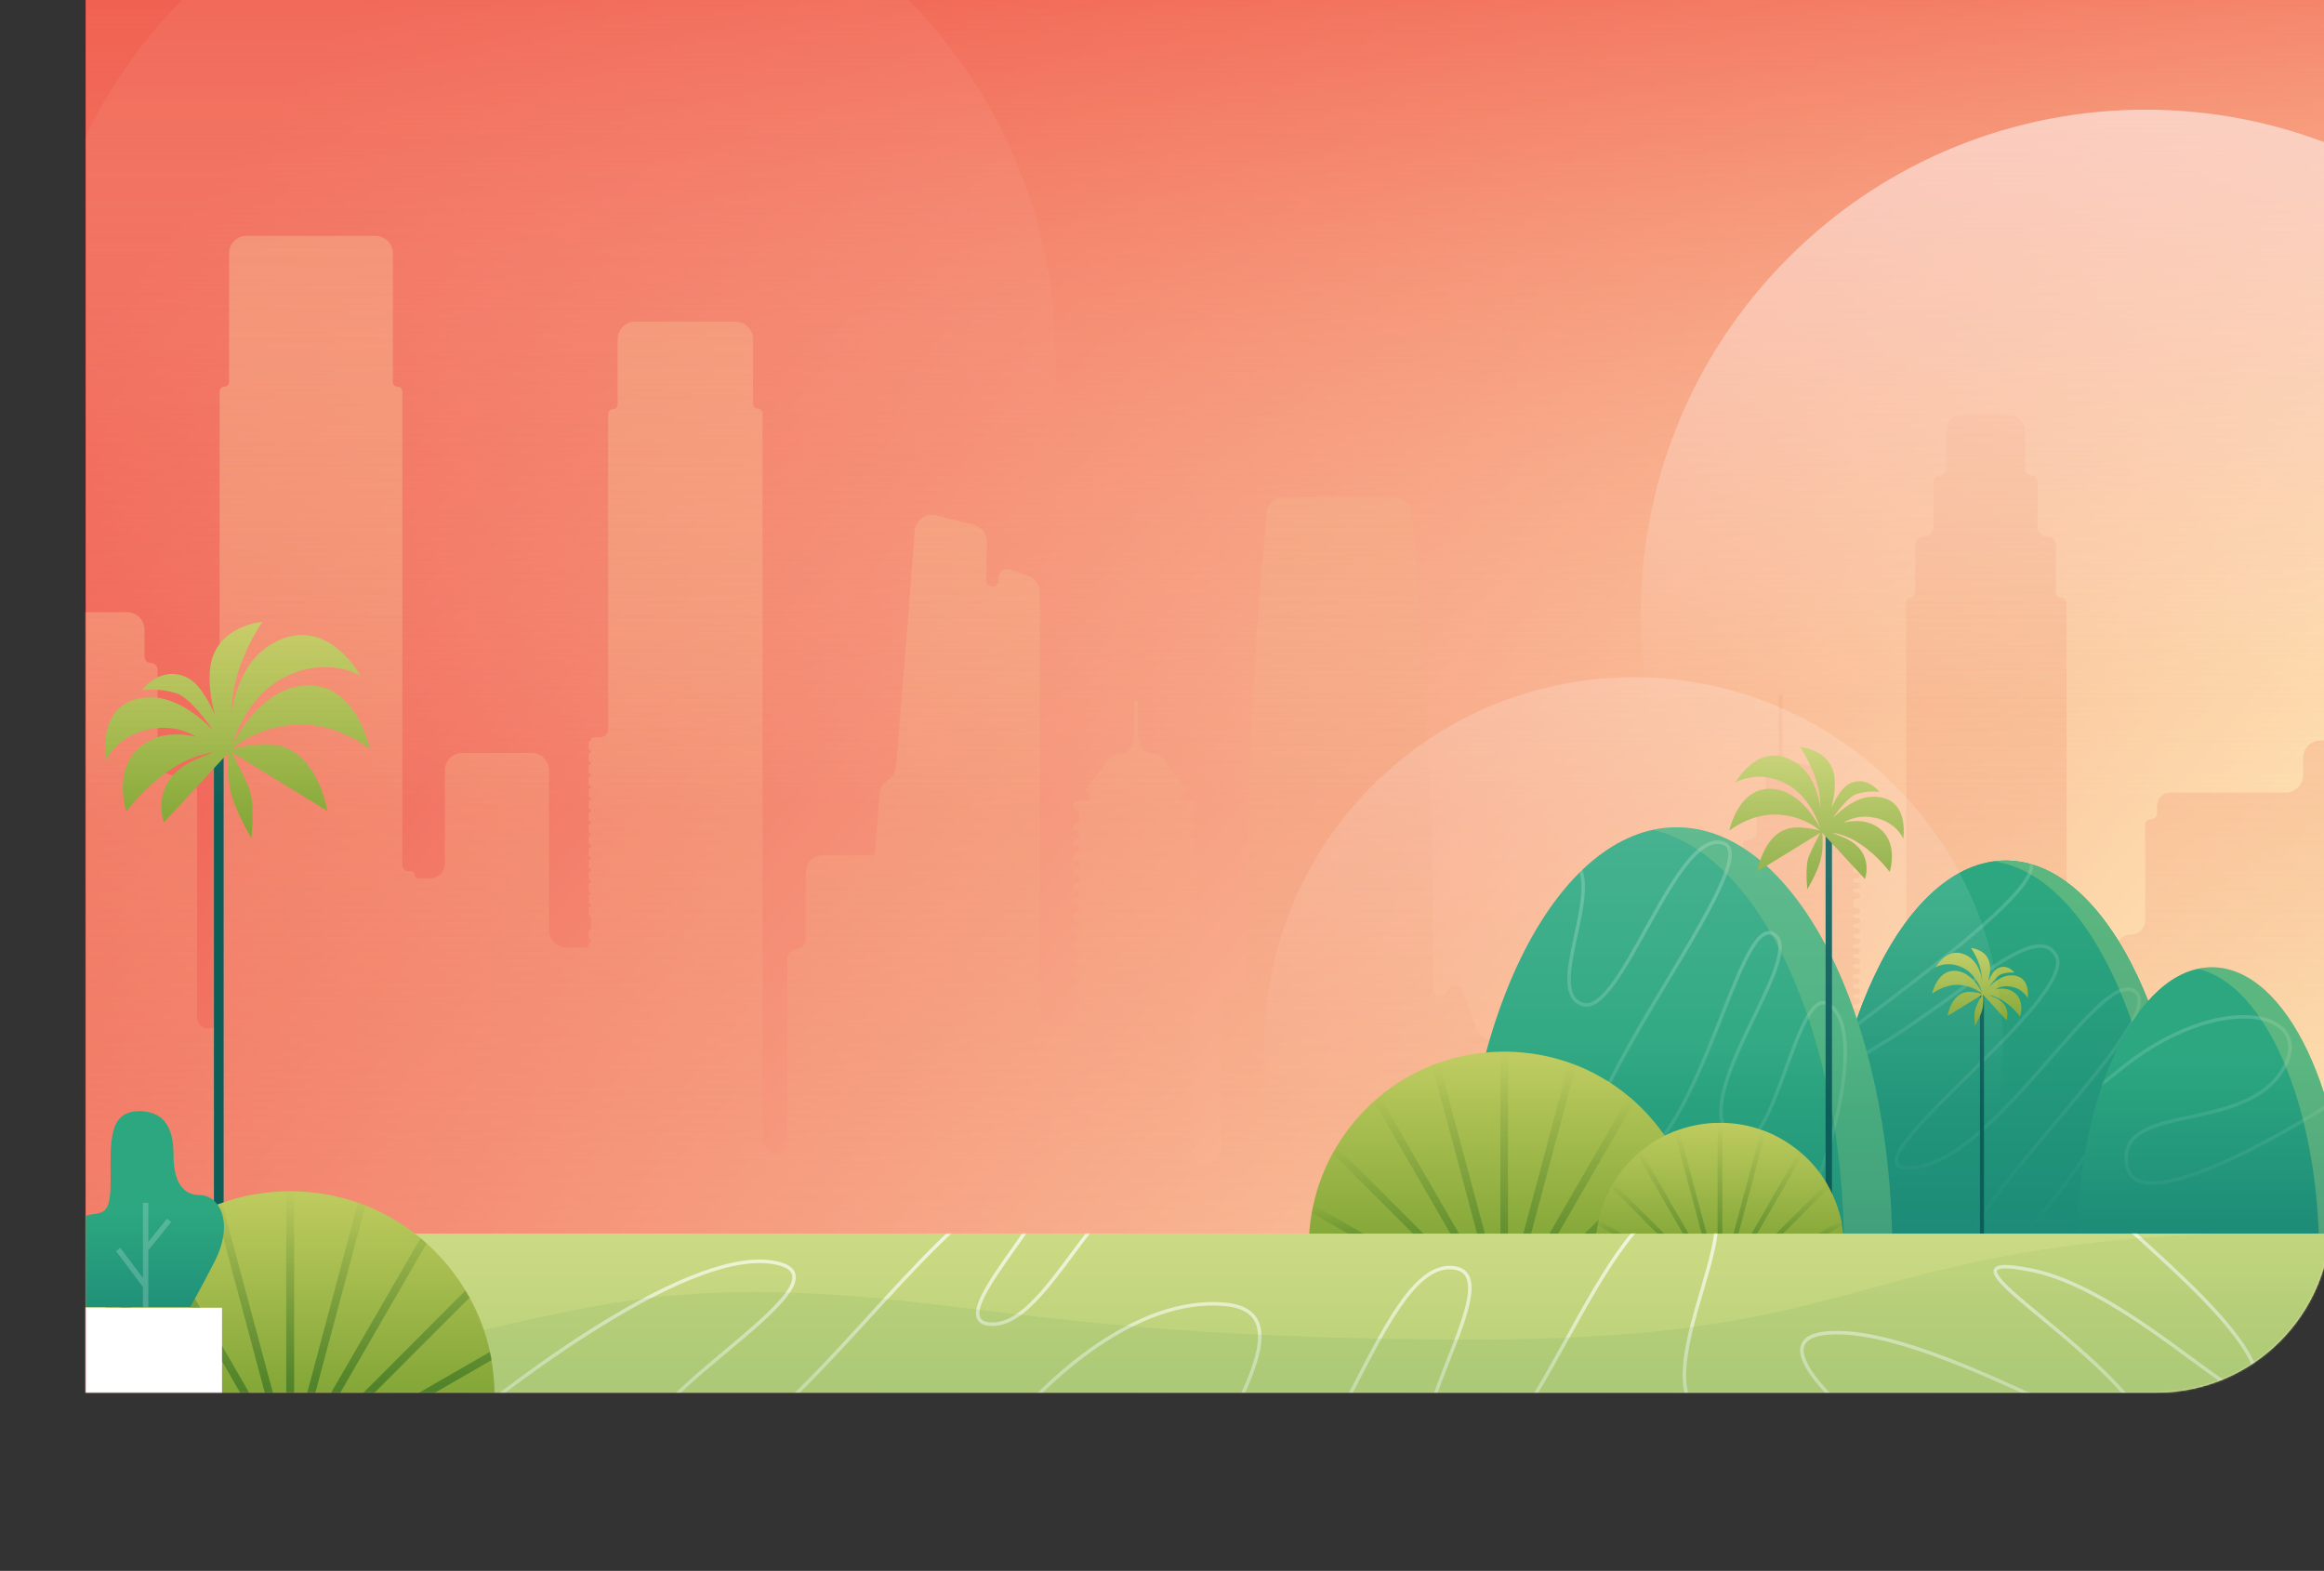 <svg width="1330" height="899" viewBox="0 0 1330 899" fill="none" xmlns="http://www.w3.org/2000/svg">
<rect x="0" y="0" width="1330" height="899" fill="#333333" stroke="none"/>
<path d="M1334 -3H49V797H1234C1289.23 797 1334 752.228 1334 697V-3Z" fill="url(#paint0_linear)"/>
<mask id="mask0" mask-type="alpha" maskUnits="userSpaceOnUse" x="49" y="-3" width="1285" height="800">
<path d="M1334 -3H49V797H1234C1289.23 797 1334 752.228 1334 697V-3Z" fill="url(#paint1_linear)"/>
</mask>
<g mask="url(#mask0)">
<path d="M1374.57 341.525H1363.74C1361.5 341.525 1359.68 343.343 1359.68 345.586V589.864C1359.68 592.948 1357.18 595.448 1354.09 595.448C1351.01 595.448 1348.51 592.948 1348.51 589.864V433.796C1348.51 428.273 1344.03 423.796 1338.51 423.796H1328.05C1322.53 423.796 1318.05 428.273 1318.05 433.796V443.59C1318.05 449.113 1313.57 453.59 1308.05 453.59H1242.07C1237.86 453.59 1234.45 457 1234.45 461.207V465.441C1234.45 467.31 1232.94 468.825 1231.07 468.825C1229.2 468.825 1227.68 470.34 1227.68 472.21V526.553C1227.68 531.133 1223.97 534.845 1219.39 534.845C1214.81 534.845 1211.1 538.558 1211.1 543.137V579.354C1211.1 584.877 1206.62 589.354 1201.1 589.354H1200.11C1194.59 589.354 1190.11 593.831 1190.11 599.354V652.329C1190.11 654.385 1188.45 656.052 1186.39 656.052C1184.33 656.052 1182.67 654.385 1182.67 652.329V345.248C1182.67 343.566 1181.3 342.202 1179.62 342.202C1177.94 342.202 1176.57 340.838 1176.57 339.156V312.237C1176.57 309.34 1174.23 306.991 1171.33 306.991C1168.43 306.991 1166.08 304.642 1166.08 301.745V275.673C1166.08 273.71 1164.49 272.119 1162.53 272.119C1160.57 272.119 1158.98 270.528 1158.98 268.565V247.247C1158.98 241.724 1154.5 237.247 1148.98 237.247H1123.62C1118.1 237.247 1113.62 241.724 1113.62 247.247V268.565C1113.62 270.528 1112.03 272.119 1110.07 272.119C1108.11 272.119 1106.51 273.71 1106.51 275.673V301.745C1106.51 304.642 1104.17 306.991 1101.27 306.991C1098.37 306.991 1096.02 309.34 1096.02 312.237V339.325C1096.02 340.727 1094.89 341.863 1093.48 341.863C1092.08 341.863 1090.95 343 1090.95 344.402V553.638C1090.95 556.909 1088.29 559.561 1085.02 559.561C1081.75 559.561 1079.1 562.212 1079.1 565.484V648.775C1079.1 652.794 1075.84 656.052 1071.82 656.052H1065.22C1064.85 656.052 1064.55 655.748 1064.55 655.374C1064.55 655 1064.24 654.697 1063.87 654.697H1061.67C1061.02 654.697 1060.49 654.167 1060.49 653.512C1060.49 652.858 1061.02 652.327 1061.67 652.327H1062.85C1063.79 652.327 1064.55 651.569 1064.55 650.635C1064.55 649.7 1063.79 648.942 1062.85 648.942H1061.84C1061.09 648.942 1060.49 648.335 1060.49 647.587C1060.49 646.84 1061.09 646.233 1061.84 646.233H1062.85C1063.79 646.233 1064.55 645.475 1064.55 644.54C1064.55 643.605 1063.79 642.848 1062.85 642.848H1061.67C1061.02 642.848 1060.49 642.317 1060.49 641.663C1060.49 641.008 1061.02 640.478 1061.67 640.478H1062.85C1063.79 640.478 1064.55 639.72 1064.55 638.785C1064.55 637.85 1063.79 637.092 1062.85 637.092H1061.67C1061.02 637.092 1060.49 636.561 1060.49 635.907C1060.49 635.253 1061.02 634.722 1061.67 634.722H1062.85C1063.79 634.722 1064.55 633.964 1064.55 633.029C1064.55 632.094 1063.79 631.336 1062.85 631.336H1061.67C1061.02 631.336 1060.49 630.806 1060.49 630.151C1060.49 629.497 1061.02 628.966 1061.67 628.966H1062.85C1063.79 628.966 1064.55 628.208 1064.55 627.274C1064.55 626.339 1063.79 625.581 1062.85 625.581H1061.67C1061.02 625.581 1060.49 625.05 1060.49 624.396C1060.49 623.741 1061.02 623.211 1061.67 623.211H1062.85C1063.79 623.211 1064.55 622.453 1064.55 621.518C1064.55 620.583 1063.79 619.825 1062.85 619.825H1061.67C1061.02 619.825 1060.49 619.295 1060.49 618.64C1060.49 617.986 1061.02 617.455 1061.67 617.455H1062.85C1063.79 617.455 1064.55 616.697 1064.55 615.762C1064.55 614.827 1063.79 614.07 1062.85 614.07H1061.67C1061.02 614.07 1060.49 613.539 1060.49 612.885C1060.49 612.23 1061.02 611.7 1061.67 611.7H1062.85C1063.79 611.7 1064.55 610.942 1064.55 610.007C1064.55 609.072 1063.79 608.314 1062.85 608.314H1061.67C1061.02 608.314 1060.49 607.783 1060.49 607.129C1060.49 606.475 1061.02 605.944 1061.67 605.944H1062.85C1063.79 605.944 1064.55 605.186 1064.55 604.251C1064.55 603.316 1063.79 602.558 1062.85 602.558H1061.67C1061.02 602.558 1060.49 602.028 1060.49 601.373C1060.49 600.719 1061.02 600.188 1061.67 600.188H1062.85C1063.79 600.188 1064.55 599.43 1064.55 598.496C1064.55 597.561 1063.79 596.803 1062.85 596.803H1062.52C1061.39 596.803 1060.49 595.893 1060.49 594.772V594.094C1060.49 592.972 1061.39 592.063 1062.52 592.063H1062.85C1063.79 592.063 1064.55 591.305 1064.55 590.37C1064.55 589.435 1063.79 588.677 1062.85 588.677H1061.67C1061.02 588.677 1060.49 588.147 1060.49 587.492C1060.49 586.838 1061.02 586.307 1061.67 586.307H1062.85C1063.79 586.307 1064.55 585.549 1064.55 584.614C1064.55 583.679 1063.79 582.922 1062.85 582.922H1061.67C1061.02 582.922 1060.49 582.391 1060.49 581.737C1060.49 581.082 1061.02 580.552 1061.67 580.552H1062.85C1063.79 580.552 1064.55 579.794 1064.55 578.859C1064.55 577.924 1063.79 577.166 1062.85 577.166H1061.67C1061.02 577.166 1060.49 576.635 1060.49 575.981C1060.49 575.327 1061.02 574.796 1061.67 574.796H1062.85C1063.79 574.796 1064.55 574.038 1064.55 573.103C1064.55 572.168 1063.79 571.41 1062.85 571.41H1061.67C1061.02 571.41 1060.49 570.88 1060.49 570.225C1060.49 569.571 1061.02 569.04 1061.67 569.04H1062.85C1063.79 569.04 1064.55 568.282 1064.55 567.348C1064.55 566.413 1063.79 565.655 1062.85 565.655H1061.67C1061.02 565.655 1060.49 565.124 1060.49 564.47C1060.49 563.815 1061.02 563.285 1061.67 563.285H1062.85C1063.79 563.285 1064.55 562.527 1064.55 561.592C1064.55 560.657 1063.79 559.899 1062.85 559.899H1061.67C1061.02 559.899 1060.49 559.369 1060.49 558.714C1060.49 558.06 1061.02 557.529 1061.67 557.529H1062.85C1063.79 557.529 1064.55 556.771 1064.55 555.836C1064.55 554.901 1063.79 554.144 1062.85 554.144H1061.67C1061.02 554.144 1060.49 553.613 1060.49 552.959C1060.49 552.304 1061.02 551.774 1061.67 551.774H1062.85C1063.79 551.774 1064.55 551.016 1064.55 550.081C1064.55 549.146 1063.79 548.388 1062.85 548.388H1061.67C1061.02 548.388 1060.49 547.857 1060.49 547.203C1060.49 546.548 1061.02 546.018 1061.67 546.018H1062.85C1063.79 546.018 1064.55 545.26 1064.55 544.325C1064.55 543.39 1063.79 542.632 1062.85 542.632H1061.67C1061.02 542.632 1060.49 542.102 1060.49 541.447C1060.49 540.793 1061.02 540.262 1061.67 540.262H1062.85C1063.79 540.262 1064.55 539.504 1064.55 538.57C1064.55 537.635 1063.79 536.877 1062.85 536.877H1061.67C1061.02 536.877 1060.49 536.346 1060.49 535.692C1060.49 535.037 1061.02 534.507 1061.67 534.507H1062.85C1063.79 534.507 1064.55 533.749 1064.55 532.814C1064.55 531.879 1063.79 531.121 1062.85 531.121H1061.67C1061.02 531.121 1060.49 530.591 1060.49 529.936C1060.49 529.282 1061.02 528.751 1061.67 528.751H1062.85C1063.79 528.751 1064.55 527.993 1064.55 527.058C1064.55 526.123 1063.79 525.366 1062.85 525.366H1061.67C1061.02 525.366 1060.49 524.835 1060.49 524.181C1060.49 523.526 1061.02 522.996 1061.67 522.996H1062.85C1063.79 522.996 1064.55 522.238 1064.55 521.303C1064.55 520.368 1063.79 519.61 1062.85 519.61H1062.52C1061.39 519.61 1060.49 518.701 1060.49 517.579V516.224C1060.49 515.102 1061.39 514.193 1062.52 514.193H1062.85C1063.79 514.193 1064.55 513.435 1064.55 512.5C1064.55 511.565 1063.79 510.807 1062.85 510.807H1061.67C1061.02 510.807 1060.49 510.277 1060.49 509.622C1060.49 508.968 1061.02 508.437 1061.67 508.437H1062.85C1063.79 508.437 1064.55 507.679 1064.55 506.744C1064.55 505.81 1063.79 505.052 1062.85 505.052H1061.67C1061.02 505.052 1060.49 504.521 1060.49 503.867C1060.49 503.212 1061.02 502.682 1061.67 502.682H1062.85C1063.79 502.682 1064.55 501.924 1064.55 500.989C1064.55 500.054 1063.79 499.296 1062.85 499.296H1061.67C1061.02 499.296 1060.49 498.765 1060.49 498.111C1060.49 497.457 1061.02 496.926 1061.67 496.926H1062.85C1063.79 496.926 1064.55 496.168 1064.55 495.233C1064.55 494.298 1063.79 493.54 1062.85 493.54H1062.52C1061.39 493.54 1060.49 492.631 1060.49 491.51V489.308C1060.49 488.467 1059.8 487.785 1058.96 487.785C1058.12 487.785 1057.44 487.103 1057.44 486.262V484.061C1057.44 482.004 1055.77 480.336 1053.72 480.336H1053.38C1051.13 480.336 1049.32 478.518 1049.32 476.275V465.438C1049.32 463.756 1047.95 462.392 1046.27 462.392C1044.59 462.392 1043.22 461.029 1043.22 459.346V447.761C1043.22 443.06 1039.95 438.994 1035.36 437.991L1024.61 435.646C1022.03 435.051 1020.21 432.758 1020.21 430.114V398.572C1020.21 397.918 1019.68 397.388 1019.02 397.388C1018.37 397.388 1017.84 397.918 1017.84 398.572V430.473C1017.84 432.429 1016.02 433.879 1014.12 433.445C1012.21 433.012 1010.39 434.461 1010.39 436.417V459.854C1010.39 461.256 1009.26 462.392 1007.86 462.392C1006.45 462.392 1005.32 463.529 1005.32 464.931V476.275C1005.32 478.518 1003.5 480.336 1001.26 480.336H1000.41C998.635 480.336 997.195 481.776 997.195 483.553V485.246C997.195 486.087 996.513 486.769 995.672 486.769C994.831 486.769 994.149 487.451 994.149 488.292V489.647C994.149 491.236 992.86 492.525 991.271 492.525H961.503C955.981 492.525 951.503 497.002 951.503 502.525V520.105C951.503 525.628 947.026 530.105 941.503 530.105H916.83C915.588 530.105 914.357 530.337 913.2 530.788L882.797 542.632C881.775 543.041 881.105 544.031 881.105 545.132V556.853C881.105 558.348 882.318 559.561 883.813 559.561H884.489C885.611 559.561 886.52 560.47 886.52 561.592C886.52 562.714 885.611 563.623 884.489 563.623H883.137C882.015 563.623 881.105 564.533 881.105 565.655C881.105 566.777 882.015 567.686 883.137 567.686H884.489C885.611 567.686 886.52 568.596 886.52 569.718C886.52 570.839 885.611 571.749 884.489 571.749H883.137C882.015 571.749 881.105 572.658 881.105 573.78C881.105 574.902 882.015 575.812 883.137 575.812H884.489C885.611 575.812 886.52 576.721 886.52 577.843C886.52 578.965 885.611 579.874 884.489 579.874H883.137C882.015 579.874 881.105 580.784 881.105 581.906C881.105 583.028 882.015 583.937 883.137 583.937H884.489C885.611 583.937 886.52 584.847 886.52 585.969C886.52 587.091 885.611 588 884.489 588H883.137C882.015 588 881.105 588.91 881.105 590.031C881.105 591.153 882.015 592.063 883.137 592.063H884.997C885.838 592.063 886.52 592.745 886.52 593.586C886.52 594.428 885.838 595.11 884.997 595.11H854.219C850.036 595.11 846.295 592.507 844.842 588.585L836.79 566.855C835.389 563.076 830.041 563.082 828.65 566.865C826.954 571.477 819.828 570.154 819.838 565.24C819.845 561.879 819.845 558.519 819.845 555.159C819.845 550.419 819.845 545.679 819.845 540.939C819.845 527.397 819.845 513.854 819.507 500.312C819.507 494.556 819.168 488.462 819.168 482.706C818.83 470.179 818.491 457.652 817.814 444.787C817.476 438.693 817.476 432.599 817.137 426.504C816.461 414.655 816.122 403.143 815.445 391.294C815.445 389.939 815.107 388.585 815.107 387.231C814.43 376.735 813.753 366.578 813.076 356.083C811.722 337.123 810.03 318.164 808.338 299.204C808.214 297.475 808.046 295.701 807.865 293.915C807.337 288.695 802.919 284.646 797.672 284.646H734.252C729.398 284.646 725.078 288.256 725.078 293.11C724.74 297.173 724.401 301.235 724.063 305.298C723.724 308.684 723.386 312.408 723.047 315.794C722.371 322.226 722.032 328.659 721.355 335.092C721.017 338.139 721.017 340.848 720.678 343.895C720.34 349.312 720.001 354.729 719.325 360.146C718.986 362.516 718.986 364.886 718.986 366.917C718.648 374.027 717.971 381.137 717.632 387.908C717.632 390.278 717.294 392.648 717.294 395.018C716.955 402.466 716.617 409.576 716.278 417.025C716.278 418.717 715.94 420.072 715.94 421.765C715.602 428.536 715.263 435.646 714.925 442.417C714.925 443.771 714.925 445.126 714.925 446.48C714.586 454.267 714.248 462.054 714.248 469.841C714.248 471.534 714.248 472.888 714.248 474.581C713.909 482.706 713.909 490.832 713.571 498.619V499.635C713.571 507.76 713.233 515.886 713.233 523.673C713.233 524.688 713.233 525.704 713.233 526.72C713.233 534.845 713.233 542.971 713.233 551.096C713.233 552.112 713.233 553.466 713.233 554.482C713.233 556.894 713.233 559.307 713.233 561.763C713.233 565.782 709.975 569.04 705.956 569.04C701.937 569.04 698.679 572.298 698.679 576.317V657.578C698.679 662.344 694.815 666.208 690.048 666.208H682.264C681.797 666.208 681.418 665.83 681.418 665.362C681.418 664.895 681.797 664.516 682.264 664.516H682.941C683.782 664.516 684.464 663.834 684.464 662.993V662.315C684.464 661.473 683.782 660.792 682.941 660.792C682.1 660.792 681.418 660.11 681.418 659.268V657.913C681.418 657.072 682.1 656.39 682.941 656.39C683.782 656.39 684.464 655.708 684.464 654.867V654.189C684.464 653.348 683.782 652.666 682.941 652.666C682.1 652.666 681.418 651.984 681.418 651.143V649.449C681.418 648.608 682.1 647.926 682.941 647.926C683.782 647.926 684.464 647.244 684.464 646.403V645.725C684.464 644.884 683.782 644.202 682.941 644.202C682.1 644.202 681.418 643.52 681.418 642.679V640.985C681.418 640.144 682.1 639.462 682.941 639.462C683.782 639.462 684.464 638.78 684.464 637.939V637.261C684.464 636.42 683.782 635.738 682.941 635.738C682.1 635.738 681.418 635.056 681.418 634.215V632.521C681.418 631.68 682.1 630.998 682.941 630.998C683.782 630.998 684.464 630.316 684.464 629.475V628.797C684.464 627.955 683.782 627.274 682.941 627.274C682.1 627.274 681.418 626.592 681.418 625.75V624.057C681.418 623.216 682.1 622.534 682.941 622.534C683.782 622.534 684.464 621.852 684.464 621.011V620.332C684.464 619.491 683.782 618.809 682.941 618.809C682.1 618.809 681.418 618.128 681.418 617.286V615.593C681.418 614.751 682.1 614.07 682.941 614.07C683.782 614.07 684.464 613.388 684.464 612.546V611.868C684.464 611.027 683.782 610.345 682.941 610.345C682.1 610.345 681.418 609.663 681.418 608.822V607.128C681.418 606.287 682.1 605.605 682.941 605.605C683.782 605.605 684.464 604.923 684.464 604.082V603.404C684.464 602.563 683.782 601.881 682.941 601.881C682.1 601.881 681.418 601.199 681.418 600.358V598.664C681.418 597.823 682.1 597.141 682.941 597.141C683.782 597.141 684.464 596.459 684.464 595.618V594.94C684.464 594.099 683.782 593.417 682.941 593.417C682.1 593.417 681.418 592.735 681.418 591.894V590.2C681.418 589.359 682.1 588.677 682.941 588.677C683.782 588.677 684.464 587.995 684.464 587.154V586.476C684.464 585.635 683.782 584.953 682.941 584.953C682.1 584.953 681.418 584.271 681.418 583.43V581.736C681.418 580.895 682.1 580.213 682.941 580.213C683.782 580.213 684.464 579.531 684.464 578.69V576.658C684.464 575.816 683.782 575.135 682.941 575.135C682.1 575.135 681.418 574.453 681.418 573.611V571.918C681.418 571.077 682.1 570.395 682.941 570.395C683.782 570.395 684.464 569.713 684.464 568.872V568.194C684.464 567.352 683.782 566.67 682.941 566.67C682.1 566.67 681.418 565.989 681.418 565.147V563.115C681.418 562.274 682.1 561.592 682.941 561.592C683.782 561.592 684.464 560.91 684.464 560.069V559.391C684.464 558.55 683.782 557.868 682.941 557.868C682.1 557.868 681.418 557.186 681.418 556.345V554.651C681.418 553.81 682.1 553.128 682.941 553.128C683.782 553.128 684.464 552.446 684.464 551.605V550.927C684.464 550.086 683.782 549.404 682.941 549.404C682.1 549.404 681.418 548.722 681.418 547.881V546.187C681.418 545.346 682.1 544.664 682.941 544.664C683.782 544.664 684.464 543.982 684.464 543.141V542.463C684.464 541.621 683.782 540.939 682.941 540.939C682.1 540.939 681.418 540.258 681.418 539.416V537.723C681.418 536.882 682.1 536.2 682.941 536.2C683.782 536.2 684.464 535.518 684.464 534.677V533.998C684.464 533.157 683.782 532.475 682.941 532.475C682.1 532.475 681.418 531.793 681.418 530.952V529.259C681.418 528.417 682.1 527.735 682.941 527.735C683.782 527.735 684.464 527.054 684.464 526.212V525.534C684.464 524.693 683.782 524.011 682.941 524.011C682.1 524.011 681.418 523.329 681.418 522.488V520.794C681.418 519.953 682.1 519.271 682.941 519.271C683.782 519.271 684.464 518.589 684.464 517.748V517.07C684.464 516.229 683.782 515.547 682.941 515.547C682.1 515.547 681.418 514.865 681.418 514.024V512.33C681.418 511.489 682.1 510.807 682.941 510.807C683.782 510.807 684.464 510.125 684.464 509.284V508.606C684.464 507.765 683.782 507.083 682.941 507.083C682.1 507.083 681.418 506.401 681.418 505.56V503.866C681.418 503.025 682.1 502.343 682.941 502.343C683.782 502.343 684.464 501.661 684.464 500.82V498.788C684.464 497.947 683.782 497.265 682.941 497.265C682.1 497.265 681.418 496.583 681.418 495.742V494.048C681.418 493.207 682.1 492.525 682.941 492.525C683.782 492.525 684.464 491.843 684.464 491.002V490.324C684.464 489.482 683.782 488.8 682.941 488.8C682.1 488.8 681.418 488.119 681.418 487.277V485.584C681.418 484.742 682.1 484.061 682.941 484.061C683.782 484.061 684.464 483.379 684.464 482.537V481.859C684.464 481.018 683.782 480.336 682.941 480.336C682.1 480.336 681.418 479.654 681.418 478.813V477.12C681.418 476.278 682.1 475.596 682.941 475.596C683.782 475.596 684.464 474.915 684.464 474.073V473.395C684.464 472.554 683.782 471.872 682.941 471.872C682.1 471.872 681.418 471.19 681.418 470.349V464.931C681.418 464.09 682.1 463.408 682.941 463.408C683.782 463.408 684.464 462.726 684.464 461.885V460.869C684.464 459.466 683.327 458.33 681.925 458.33H677.019C675.71 458.33 674.649 457.269 674.649 455.96V455.402C674.649 454.401 675.46 453.59 676.461 453.59C677.951 453.59 678.805 451.893 677.917 450.697L665.776 434.337C664.331 432.392 662.051 431.244 659.628 431.244H659.421C655.307 431.244 651.972 427.91 651.972 423.796C651.972 423.048 651.295 422.174 651.295 421.426V401.958C651.295 401.304 650.765 400.774 650.111 400.774C649.457 400.774 648.926 401.304 648.926 401.958V421.479C648.926 422.198 648.25 423.077 648.25 423.796C648.25 427.91 644.915 431.244 640.801 431.244H640.594C638.171 431.244 635.891 432.392 634.446 434.338L621.634 451.601C621.024 452.423 621.611 453.59 622.635 453.59C623.323 453.59 623.881 454.148 623.881 454.836V455.96C623.881 457.269 622.82 458.33 621.511 458.33H616.605C615.203 458.33 614.066 459.466 614.066 460.869V461.547C614.066 462.575 614.899 463.408 615.927 463.408C616.955 463.408 617.789 464.242 617.789 465.27V470.011C617.789 471.039 616.955 471.872 615.927 471.872C614.899 471.872 614.066 472.706 614.066 473.734C614.066 474.762 614.899 475.596 615.927 475.596C616.955 475.596 617.789 476.43 617.789 477.458V478.475C617.789 479.503 616.955 480.336 615.927 480.336C614.899 480.336 614.066 481.17 614.066 482.198C614.066 483.227 614.899 484.061 615.927 484.061C616.955 484.061 617.789 484.894 617.789 485.922V486.939C617.789 487.967 616.955 488.8 615.927 488.8C614.899 488.8 614.066 489.634 614.066 490.663C614.066 491.691 614.899 492.525 615.927 492.525C616.955 492.525 617.789 493.358 617.789 494.386V495.403C617.789 496.431 616.955 497.265 615.927 497.265C614.899 497.265 614.066 498.099 614.066 499.127C614.066 500.155 614.899 500.989 615.927 500.989C616.955 500.989 617.789 501.822 617.789 502.85V503.867C617.789 504.895 616.955 505.729 615.927 505.729C614.899 505.729 614.066 506.563 614.066 507.591C614.066 508.619 614.899 509.453 615.927 509.453C616.955 509.453 617.789 510.286 617.789 511.314V512.331C617.789 513.359 616.955 514.193 615.927 514.193C614.899 514.193 614.066 515.027 614.066 516.055C614.066 517.083 614.899 517.917 615.927 517.917C616.955 517.917 617.789 518.75 617.789 519.779V520.795C617.789 521.824 616.955 522.657 615.927 522.657C614.899 522.657 614.066 523.491 614.066 524.519C614.066 525.547 614.899 526.381 615.927 526.381C616.955 526.381 617.789 527.215 617.789 528.243V529.26C617.789 530.288 616.955 531.121 615.927 531.121C614.899 531.121 614.066 531.955 614.066 532.983C614.066 534.011 614.899 534.845 615.927 534.845C616.955 534.845 617.789 535.679 617.789 536.707V537.724C617.789 538.752 616.955 539.585 615.927 539.585C614.899 539.585 614.066 540.419 614.066 541.447C614.066 542.475 614.899 543.309 615.927 543.309C616.955 543.309 617.789 544.143 617.789 545.171V546.188C617.789 547.216 616.955 548.049 615.927 548.049C614.899 548.049 614.066 548.883 614.066 549.911C614.066 550.94 614.899 551.774 615.927 551.774C616.955 551.774 617.789 552.607 617.789 553.635V554.652C617.789 555.68 616.955 556.513 615.927 556.513C614.899 556.513 614.066 557.348 614.066 558.376C614.066 559.404 614.899 560.238 615.927 560.238C616.955 560.238 617.789 561.071 617.789 562.099V563.116C617.789 564.144 616.955 564.978 615.927 564.978C614.899 564.978 614.066 565.812 614.066 566.84C614.066 567.868 614.899 568.702 615.927 568.702C616.955 568.702 617.789 569.535 617.789 570.563V571.58C617.789 572.608 616.955 573.442 615.927 573.442C614.899 573.442 614.066 574.276 614.066 575.304C614.066 576.332 614.899 577.166 615.927 577.166C616.955 577.166 617.789 577.999 617.789 579.027V580.044C617.789 581.072 616.955 581.906 615.927 581.906C614.899 581.906 614.066 582.74 614.066 583.768C614.066 584.796 614.899 585.63 615.927 585.63H617.281C617.561 585.63 617.789 585.857 617.789 586.138C617.789 586.418 617.561 586.646 617.281 586.646H599.514C597.083 586.646 595.112 584.675 595.112 582.244V578.52V573.78V570.056V565.316V561.592V556.852V553.128V548.388V544.664V539.924V536.2V531.46V527.735V522.996V519.271V514.531V510.807V506.067V502.343V497.603V493.879V489.139V485.415V481.013V477.289V472.549V468.825V464.085V460.361V455.621V451.897V447.496V443.771V439.031V435.307V430.567V426.843V422.103V418.379V413.639V409.915V405.175V401.451V396.711V392.987V388.247V384.522V379.783V376.058V371.318V367.594V362.854V359.13V354.39V350.666V345.926L594.939 338.635C594.839 334.468 592.165 330.799 588.228 329.429L578.149 325.922C574.858 324.777 571.421 327.22 571.421 330.705V332.251C571.421 334.194 569.846 335.769 567.903 335.769C565.932 335.769 564.346 334.15 564.385 332.18L564.829 310.22C564.923 305.558 561.782 301.449 557.257 300.317L535.87 294.969C529.861 293.466 523.945 297.732 523.473 303.908L520.314 345.249L519.976 349.989L519.637 353.713L519.299 358.453L518.96 362.177L518.622 366.917L518.283 370.641L517.945 375.381L517.607 379.105L517.268 383.845L516.93 387.57L516.591 392.309L516.253 396.034L515.914 400.774L515.576 404.498L515.237 409.238L514.899 412.962L514.56 417.702L514.222 421.426L513.884 426.166L513.545 429.89L513.207 434.63L512.868 438.354L512.849 438.618C512.646 441.465 511.235 444.09 508.973 445.831L507.228 447.173C505.001 448.887 503.607 451.465 503.391 454.267L503.053 457.991L502.715 462.731L502.376 466.455L502.038 471.195L501.699 474.919L501.361 479.659L501.022 483.383L500.684 487.785C500.684 488.72 499.926 489.478 498.991 489.478H471.085C465.562 489.478 461.085 493.955 461.085 499.478V538.063C461.085 540.961 458.736 543.309 455.839 543.309C452.942 543.309 450.593 545.658 450.593 548.555V652.668C450.593 656.594 447.411 659.776 443.485 659.776C439.56 659.776 436.378 656.594 436.378 652.668V236.569C436.378 235.073 435.166 233.861 433.67 233.861C432.175 233.861 430.963 232.649 430.963 231.153V194.092C430.963 188.569 426.485 184.092 420.963 184.092H363.457C357.934 184.092 353.457 188.569 353.457 194.092V231.492C353.457 232.987 352.245 234.2 350.749 234.2C349.254 234.2 348.042 235.412 348.042 236.907V417.196C348.042 419.906 345.844 422.103 343.134 422.103H339.242C338.681 422.103 338.226 422.558 338.226 423.119V423.458C338.226 423.832 337.923 424.135 337.549 424.135C337.176 424.135 336.873 424.438 336.873 424.811V428.536C336.873 428.91 337.176 429.213 337.549 429.213C337.923 429.213 338.226 429.516 338.226 429.89V430.229C338.226 430.603 337.923 430.906 337.549 430.906C337.176 430.906 336.873 431.209 336.873 431.583V435.307C336.873 435.681 337.176 435.984 337.549 435.984C337.923 435.984 338.226 436.287 338.226 436.661V437C338.226 437.374 337.923 437.677 337.549 437.677C337.176 437.677 336.873 437.98 336.873 438.354V442.079C336.873 442.453 337.176 442.756 337.549 442.756C337.923 442.756 338.226 443.059 338.226 443.432V443.772C338.226 444.145 337.923 444.448 337.549 444.448C337.176 444.448 336.873 444.751 336.873 445.125V448.85C336.873 449.224 337.176 449.527 337.549 449.527C337.923 449.527 338.226 449.83 338.226 450.204V450.543C338.226 450.917 337.923 451.22 337.549 451.22C337.176 451.22 336.873 451.523 336.873 451.897V455.621C336.873 455.995 337.176 456.298 337.549 456.298C337.923 456.298 338.226 456.601 338.226 456.975V457.314C338.226 457.688 337.923 457.991 337.549 457.991C337.176 457.991 336.873 458.294 336.873 458.668V462.393C336.873 462.766 337.176 463.07 337.549 463.07C337.923 463.07 338.226 463.373 338.226 463.746V464.085C338.226 464.459 337.923 464.762 337.549 464.762C337.176 464.762 336.873 465.065 336.873 465.439V469.164C336.873 469.538 337.176 469.841 337.549 469.841C337.923 469.841 338.226 470.144 338.226 470.518V470.857C338.226 471.231 337.923 471.534 337.549 471.534C337.176 471.534 336.873 471.837 336.873 472.211V475.935C336.873 476.309 337.176 476.612 337.549 476.612C337.923 476.612 338.226 476.915 338.226 477.289V477.628C338.226 478.002 337.923 478.305 337.549 478.305C337.176 478.305 336.873 478.608 336.873 478.982V482.707C336.873 483.08 337.176 483.383 337.549 483.383C337.923 483.383 338.226 483.686 338.226 484.06V484.399C338.226 484.773 337.923 485.076 337.549 485.076C337.176 485.076 336.873 485.379 336.873 485.753V489.478C336.873 489.852 337.176 490.155 337.549 490.155C337.923 490.155 338.226 490.458 338.226 490.832V491.171C338.226 491.545 337.923 491.848 337.549 491.848C337.176 491.848 336.873 492.151 336.873 492.524V496.249C336.873 496.623 337.176 496.926 337.549 496.926C337.923 496.926 338.226 497.229 338.226 497.603V497.942C338.226 498.316 337.923 498.619 337.549 498.619C337.176 498.619 336.873 498.922 336.873 499.296V503.02C336.873 503.394 337.176 503.697 337.549 503.697C337.923 503.697 338.226 504 338.226 504.374V504.713C338.226 505.087 337.923 505.39 337.549 505.39C337.176 505.39 336.873 505.693 336.873 506.067V509.792C336.873 510.166 337.176 510.469 337.549 510.469C337.923 510.469 338.226 510.772 338.226 511.146V511.485C338.226 511.858 337.923 512.161 337.549 512.161C337.176 512.161 336.873 512.465 336.873 512.838V516.563C336.873 516.937 337.176 517.24 337.549 517.24C337.923 517.24 338.226 517.543 338.226 517.917V518.256C338.226 518.63 337.923 518.933 337.549 518.933C337.176 518.933 336.873 519.236 336.873 519.61V523.334C336.873 523.708 337.176 524.011 337.549 524.011C337.923 524.011 338.226 524.314 338.226 524.688V531.798C338.226 532.172 337.923 532.475 337.549 532.475C337.176 532.475 336.873 532.778 336.873 533.152V536.877C336.873 537.251 337.176 537.554 337.549 537.554C337.923 537.554 338.226 537.857 338.226 538.231V538.57C338.226 538.944 337.923 539.247 337.549 539.247C337.176 539.247 336.873 539.55 336.873 539.924V540.77C336.873 541.612 336.19 542.294 335.349 542.294H324.196C318.673 542.294 314.196 537.817 314.196 532.294V440.906C314.196 435.383 309.719 430.906 304.196 430.906H264.628C259.106 430.906 254.628 435.383 254.628 440.906V494.051C254.628 498.818 250.764 502.682 245.998 502.682H239.399C238.277 502.682 237.367 501.772 237.367 500.65C237.367 499.528 236.458 498.619 235.336 498.619H233.813C231.851 498.619 230.26 497.028 230.26 495.065V367.933V224.042C230.26 222.546 229.047 221.334 227.552 221.334C226.057 221.334 224.844 220.122 224.844 218.626V145C224.844 139.477 220.367 135 214.844 135H141.093C135.57 135 131.093 139.477 131.093 145V218.627C131.093 220.122 129.881 221.334 128.385 221.334C126.89 221.334 125.678 222.546 125.678 224.042V582.247C125.678 585.798 122.799 588.677 119.247 588.677C115.696 588.677 112.817 585.798 112.817 582.247V453.771C112.817 448.248 108.339 443.771 102.817 443.771H100.14C94.617 443.771 90.14 439.294 90.14 433.771V383.167C90.14 381.111 88.473 379.444 86.417 379.444C84.361 379.444 82.694 377.777 82.694 375.721V360.327C82.694 354.805 78.217 350.327 72.694 350.327H-12.903C-18.426 350.327 -22.903 354.805 -22.903 360.327V375.721C-22.903 377.777 -24.57 379.444 -26.626 379.444C-28.682 379.444 -30.349 381.111 -30.349 383.167V603.392C-30.349 608.915 -34.826 613.392 -40.349 613.392H-44.718C-50.241 613.392 -54.718 608.915 -54.718 603.392V472.054C-54.718 466.531 -59.195 462.054 -64.718 462.054H-134.408C-139.931 462.054 -144.408 466.531 -144.408 472.054V547.714C-144.408 553.135 -148.802 557.529 -154.223 557.529C-159.644 557.529 -164.038 561.924 -164.038 567.344V644.542C-164.038 647.72 -166.614 650.296 -169.792 650.296C-172.97 650.296 -175.546 647.72 -175.546 644.542V382.83V378.427C-175.546 377.119 -176.606 376.058 -177.915 376.058H-179.268C-179.829 376.058 -180.284 375.604 -180.284 375.043C-180.284 374.482 -179.829 374.027 -179.268 374.027H-177.915C-176.606 374.027 -175.546 372.966 -175.546 371.658V369.625C-175.546 368.316 -176.606 367.256 -177.915 367.256H-179.268C-179.829 367.256 -180.284 366.801 -180.284 366.24C-180.284 365.679 -179.829 365.224 -179.268 365.224H-177.915C-176.606 365.224 -175.546 364.164 -175.546 362.855V360.822C-175.546 359.514 -176.606 358.453 -177.915 358.453H-179.268C-179.829 358.453 -180.284 357.998 -180.284 357.437C-180.284 356.876 -179.829 356.422 -179.268 356.422H-177.915C-176.606 356.422 -175.546 355.361 -175.546 354.052V352.019C-175.546 350.711 -176.606 349.65 -177.915 349.65H-179.607C-179.981 349.65 -180.284 349.347 -180.284 348.973C-180.284 348.599 -179.981 348.296 -179.607 348.296H-177.746C-176.344 348.296 -175.207 347.159 -175.207 345.758V344.063C-175.207 342.661 -176.344 341.525 -177.746 341.525H-179.268C-179.829 341.525 -180.284 341.07 -180.284 340.509C-180.284 339.948 -179.829 339.493 -179.268 339.493H-177.746C-176.344 339.493 -175.207 338.357 -175.207 336.955V335.26C-175.207 333.858 -176.344 332.722 -177.746 332.722H-179.268C-179.829 332.722 -180.284 332.267 -180.284 331.706C-180.284 331.145 -179.829 330.691 -179.268 330.691H-177.746C-176.344 330.691 -175.207 329.554 -175.207 328.152V326.458C-175.207 325.056 -176.344 323.919 -177.746 323.919H-179.268C-179.829 323.919 -180.284 323.465 -180.284 322.904C-180.284 322.343 -179.829 321.888 -179.268 321.888H-177.746C-176.344 321.888 -175.207 320.751 -175.207 319.349V301.407C-175.207 298.12 -176.858 295.081 -179.324 292.908C-189.463 283.978 -203.68 264.9 -203.976 238.601V237.924V237.076C-203.976 235.488 -205.264 234.2 -206.853 234.2H-207.867C-208.896 234.2 -209.729 235.033 -209.729 236.062C-209.729 237.09 -210.563 237.924 -211.591 237.924H-213.791C-216.034 237.924 -217.852 236.105 -217.852 233.862V180.536C-217.852 179.695 -218.534 179.013 -219.375 179.013C-220.216 179.013 -220.898 179.695 -220.898 180.536V237.416C-220.898 237.884 -221.277 238.262 -221.745 238.262C-222.212 238.262 -222.591 237.884 -222.591 237.416V236.4C-222.591 235.372 -223.424 234.538 -224.453 234.538H-226.821C-227.849 234.538 -228.683 235.372 -228.683 236.4C-228.683 237.429 -229.516 238.262 -230.545 238.262H-237.651C-238.68 238.262 -239.513 237.429 -239.513 236.4C-239.513 235.372 -240.347 234.538 -241.375 234.538H-242.559C-244.242 234.538 -245.605 235.902 -245.605 237.584V238.262C-245.605 264.941 -252.965 284.257 -261.531 293.354C-263.823 295.788 -265.574 298.842 -265.574 302.185V315.624C-265.574 315.718 -265.498 315.794 -265.405 315.794C-265.311 315.794 -265.236 315.87 -265.236 315.963V319.519C-265.236 321.201 -263.872 322.565 -262.19 322.565H-260.159C-259.598 322.565 -259.143 323.02 -259.143 323.581C-259.143 324.142 -259.598 324.596 -260.159 324.596H-262.19C-263.872 324.596 -265.236 325.96 -265.236 327.643V328.322C-265.236 330.004 -263.872 331.368 -262.19 331.368H-260.159C-259.598 331.368 -259.143 331.822 -259.143 332.383C-259.143 332.944 -259.598 333.399 -260.159 333.399H-262.359C-264.135 333.399 -265.574 334.839 -265.574 336.614V336.955C-265.574 338.731 -264.135 340.17 -262.359 340.17H-259.821C-259.447 340.17 -259.143 340.474 -259.143 340.848C-259.143 341.222 -259.447 341.525 -259.821 341.525H-262.359C-264.135 341.525 -265.574 342.964 -265.574 344.74V345.081C-265.574 346.856 -264.135 348.296 -262.359 348.296H-260.159C-259.598 348.296 -259.143 348.751 -259.143 349.312C-259.143 349.873 -259.598 350.327 -260.159 350.327H-262.359C-264.135 350.327 -265.574 351.767 -265.574 353.543V353.883C-265.574 355.659 -264.135 357.099 -262.359 357.099H-260.159C-259.598 357.099 -259.143 357.553 -259.143 358.114C-259.143 358.675 -259.598 359.13 -260.159 359.13H-262.359C-264.135 359.13 -265.574 360.57 -265.574 362.345V362.686C-265.574 364.462 -264.135 365.901 -262.359 365.901H-260.159C-259.598 365.901 -259.143 366.356 -259.143 366.917C-259.143 367.478 -259.598 367.933 -260.159 367.933H-262.359C-264.135 367.933 -265.574 369.372 -265.574 371.148V371.489C-265.574 373.264 -264.135 374.704 -262.359 374.704H-260.159C-259.598 374.704 -259.143 375.159 -259.143 375.72C-259.143 376.281 -259.598 376.735 -260.159 376.735H-262.528C-264.397 376.735 -265.913 378.251 -265.913 380.12V513.519C-265.913 518.753 -270.155 522.996 -275.389 522.996C-280.623 522.996 -284.866 527.238 -284.866 532.472V589.864C-284.866 592.761 -287.215 595.11 -290.112 595.11C-293.009 595.11 -295.358 597.459 -295.358 600.356V653.193C-295.358 655.345 -297.787 656.474 -299.938 656.393C-300.069 656.388 -300.161 656.381 -300.291 656.362C-300.413 656.345 -300.536 656.328 -300.66 656.31C-304.607 655.758 -307.542 652.414 -307.542 648.429V526.134C-307.542 522.169 -309.885 518.579 -313.514 516.982L-315.694 516.022C-315.898 515.932 -316.119 515.886 -316.342 515.886H-316.849C-318.251 515.886 -319.388 514.749 -319.388 513.346V511.992C-319.388 511.338 -319.919 510.807 -320.573 510.807C-321.227 510.807 -321.757 511.338 -321.757 511.992C-321.757 512.646 -322.288 513.177 -322.942 513.177H-323.086C-323.66 513.177 -324.127 513.643 -324.127 514.218C-324.127 514.773 -324.562 515.23 -325.116 515.258L-328.979 515.451C-330.022 515.503 -330.896 514.672 -330.896 513.628C-330.896 512.937 -331.286 512.305 -331.904 511.995L-332.819 511.538C-333.334 511.281 -333.904 511.155 -334.48 511.172L-354.279 511.763C-355.394 511.796 -356.28 512.709 -356.28 513.824C-356.28 514.963 -357.203 515.886 -358.341 515.886H-358.649C-359.957 515.886 -361.018 516.946 -361.018 518.255V540.758C-361.018 546.281 -365.495 550.758 -371.018 550.758H-388.586C-394.109 550.758 -398.586 546.281 -398.586 540.758V382.49C-398.586 380.06 -400.556 378.09 -402.986 378.09C-405.416 378.09 -407.386 376.12 -407.386 373.69V344.415C-407.386 338.892 -411.863 334.415 -417.386 334.415H-432.43C-435.608 334.415 -438.185 331.838 -438.185 328.659C-438.185 325.48 -440.762 322.904 -443.941 322.904H-447.828C-452.97 322.904 -457.139 318.735 -457.139 313.593C-457.139 308.451 -461.307 304.283 -466.449 304.283H-523.968C-529.49 304.283 -533.968 308.76 -533.968 314.283V324.415C-533.968 329.938 -538.445 334.415 -543.968 334.415H-562.551C-568.074 334.415 -572.551 338.892 -572.551 344.415V636.233C-572.551 641.756 -577.028 646.233 -582.551 646.233H-583.535C-589.058 646.233 -593.535 650.71 -593.535 656.233V665.873C-593.535 671.294 -597.93 675.688 -603.35 675.688C-608.771 675.688 -613.166 671.294 -613.166 665.873V591.906C-613.166 586.383 -617.643 581.906 -623.166 581.906H-633.626C-639.149 581.906 -643.626 577.429 -643.626 571.906V551.475C-643.626 551.243 -643.757 551.031 -643.965 550.927C-644.172 550.823 -644.303 550.611 -644.303 550.379V546.834C-644.303 545.427 -644.77 544.06 -645.632 542.947L-650.334 536.871C-651.69 535.119 -652.426 532.966 -652.426 530.75V524.77C-652.426 523.851 -652.791 522.969 -653.441 522.318C-654.092 521.668 -654.457 520.786 -654.457 519.867V505.221C-654.457 504.94 -654.684 504.713 -654.965 504.713C-655.245 504.713 -655.472 504.94 -655.472 505.221V520.106C-655.472 520.872 -655.777 521.607 -656.318 522.149C-656.86 522.691 -657.164 523.426 -657.164 524.192V531.694C-657.164 533.745 -657.795 535.747 -658.971 537.427L-663.193 543.46C-663.895 544.464 -664.272 545.659 -664.272 546.885V548.86C-664.272 549.623 -664.653 550.335 -665.287 550.758C-665.922 551.181 -666.303 551.893 -666.303 552.655V553.524C-666.303 554.749 -666.945 555.883 -667.995 556.513L-668.412 556.764C-669.203 557.239 -669.687 558.094 -669.687 559.017C-669.687 559.978 -670.212 560.863 -671.056 561.323L-671.549 561.592C-672.696 562.218 -673.41 563.421 -673.41 564.728V595.757C-673.41 599.586 -676.706 602.583 -680.518 602.22C-683.882 602.22 -686.61 599.492 -686.61 596.128V534.35C-686.61 528.827 -691.087 524.35 -696.61 524.35H-718.24C-723.762 524.35 -728.24 528.827 -728.24 534.35V562.087C-728.24 567.61 -732.717 572.087 -738.24 572.087H-744.639C-750.162 572.087 -754.639 576.565 -754.639 582.087V602.39C-754.639 604.166 -756.079 605.605 -757.854 605.605C-759.63 605.605 -761.07 607.045 -761.07 608.821V646.742C-761.07 648.144 -762.206 649.28 -763.608 649.28C-765.01 649.28 -766.146 648.144 -766.146 646.742V630.658C-766.146 628.789 -767.662 627.274 -769.531 627.274C-771.4 627.274 -772.915 625.758 -772.915 623.889V452.078C-772.915 446.556 -777.393 442.078 -782.915 442.078H-830.791C-873.098 442.078 -907.281 471.872 -907.281 514.193V538.049C-907.281 543.572 -911.759 548.049 -917.281 548.049H-921.158C-933.342 548.049 -943.157 569.04 -943.157 580.552V620.321C-943.157 625.844 -947.635 630.321 -953.157 630.321H-969.033C-974.556 630.321 -979.033 625.844 -979.033 620.321V582.765C-979.033 577.242 -983.511 572.765 -989.033 572.765H-993.064C-998.586 572.765 -1003.06 577.242 -1003.06 582.765V669.765C-1003.06 672.663 -1005.41 675.011 -1008.31 675.011C-1011.21 675.011 -1013.56 672.663 -1013.56 669.765V621.009C-1013.56 619.42 -1014.84 618.132 -1016.43 618.132C-1018.02 618.132 -1019.31 616.844 -1019.31 615.255V582.765C-1019.31 577.242 -1023.79 572.765 -1029.31 572.765H-1030.63C-1036.15 572.765 -1040.63 568.287 -1040.63 562.765V527.24C-1040.63 521.717 -1045.11 517.24 -1050.63 517.24H-1077C-1082.52 517.24 -1087 521.717 -1087 527.24V729C-1087 734.523 -1082.52 739 -1077 739H1393C1398.52 739 1403 734.523 1403 729V351.525C1403 346.002 1398.52 341.525 1393 341.525H1374.57ZM994.149 533.322C994.149 533.976 993.618 534.507 992.964 534.507H990.764C990.577 534.507 990.426 534.355 990.426 534.168V533.322C990.426 532.667 990.956 532.137 991.611 532.137H992.964C993.618 532.137 994.149 532.667 994.149 533.322ZM994.149 527.566C994.149 528.221 993.618 528.751 992.964 528.751H991.611C990.956 528.751 990.426 528.221 990.426 527.566C990.426 526.912 990.956 526.381 991.611 526.381H992.964C993.618 526.381 994.149 526.912 994.149 527.566ZM994.149 521.472C994.149 522.126 993.618 522.657 992.964 522.657H991.611C990.956 522.657 990.426 522.126 990.426 521.472C990.426 520.818 990.956 520.287 991.611 520.287H992.964C993.618 520.287 994.149 520.818 994.149 521.472ZM994.149 515.378C994.149 516.032 993.618 516.563 992.964 516.563H991.611C990.956 516.563 990.426 516.032 990.426 515.378C990.426 514.723 990.956 514.193 991.611 514.193H992.964C993.618 514.193 994.149 514.723 994.149 515.378ZM994.149 509.284C994.149 509.938 993.618 510.469 992.964 510.469H991.611C990.956 510.469 990.426 509.938 990.426 509.284C990.426 508.629 990.956 508.099 991.611 508.099H992.964C993.618 508.099 994.149 508.629 994.149 509.284ZM994.149 503.189C994.149 503.844 993.618 504.374 992.964 504.374H991.611C990.956 504.374 990.426 503.844 990.426 503.189C990.426 502.535 990.956 502.005 991.611 502.005H992.964C993.618 502.005 994.149 502.535 994.149 503.189ZM994.149 497.434C994.149 498.088 993.618 498.619 992.964 498.619H991.611C990.956 498.619 990.426 498.088 990.426 497.434C990.426 496.779 990.956 496.249 991.611 496.249H992.964C993.618 496.249 994.149 496.779 994.149 497.434Z" fill="url(#paint2_linear)"/>
<path d="M1147.89 492.501C1089.11 492.501 1041.56 593.395 1041.56 717.746H1254.33C1254.33 593.269 1206.66 492.501 1147.89 492.501Z" fill="url(#paint3_linear)"/>
<path d="M1147.89 492.501C1089.11 492.501 1041.56 593.395 1041.56 717.746H1254.33C1254.33 593.269 1206.66 492.501 1147.89 492.501Z" fill="url(#paint4_linear)"/>
<mask id="mask1" mask-type="alpha" maskUnits="userSpaceOnUse" x="1041" y="492" width="214" height="226">
<path d="M1147.89 492.501C1089.11 492.501 1041.56 593.395 1041.56 717.746H1254.33C1254.33 593.269 1206.66 492.501 1147.89 492.501Z" fill="url(#paint5_linear)"/>
</mask>
<g mask="url(#mask1)">
<path opacity="0.2" d="M1058.25 512.899C1091.94 497.553 1159.97 472.451 1162.6 494.812C1165.89 522.764 971.149 642.793 1037.7 617.307C1104.26 591.822 1161.78 521.942 1176.57 546.605C1191.36 571.269 1046.74 673.211 1095.22 668.279C1143.7 663.346 1203.68 549.894 1222.58 567.981C1241.48 586.067 1098.51 711.851 1130.56 722.538C1162.6 733.226 1250.52 554.827 1285.85 550.716" stroke="url(#paint6_linear)" stroke-width="2"/>
</g>
<path opacity="0.3" d="M1240.54 717.746H1254.33C1254.33 593.269 1206.66 492.501 1147.89 492.501C1145.57 492.501 1143.27 492.658 1140.99 492.966C1196.55 500.484 1240.54 598.176 1240.54 717.746Z" fill="#C9D983"/>
<path d="M1265.82 553.573C1222.82 553.573 1188.01 627.406 1188.01 718.403H1343.64C1343.52 627.406 1308.71 553.573 1265.82 553.573Z" fill="url(#paint7_linear)"/>
<mask id="mask2" mask-type="alpha" maskUnits="userSpaceOnUse" x="1188" y="553" width="156" height="166">
<path d="M1265.82 553.573C1222.82 553.573 1188.01 627.406 1188.01 718.403H1343.64C1343.52 627.406 1308.71 553.573 1265.82 553.573Z" fill="url(#paint8_linear)"/>
</mask>
<g mask="url(#mask2)">
<path opacity="0.2" d="M1241.37 516.142C1210.84 565.873 1161.92 655.132 1210.51 614.321C1271.25 563.306 1329.1 579.669 1305 614.321C1280.89 648.972 1210.51 630.684 1217.26 667.26C1222.66 696.521 1301.14 653.143 1339.7 627.796" stroke="url(#paint9_linear)" stroke-width="2"/>
</g>
<path opacity="0.3" fill-rule="evenodd" clip-rule="evenodd" d="M1327.23 718.403H1343.64C1343.52 627.406 1308.71 553.573 1265.82 553.573C1263.05 553.573 1260.31 553.881 1257.6 554.481C1296.64 563.178 1327.11 633.281 1327.23 718.403Z" fill="#C9D983"/>
<path d="M959.478 473.457C891.311 473.457 836.02 582.247 836.02 716.433H1082.94C1082.81 582.247 1027.64 473.457 959.478 473.457Z" fill="url(#paint10_linear)"/>
<mask id="mask3" mask-type="alpha" maskUnits="userSpaceOnUse" x="836" y="473" width="247" height="244">
<path d="M959.478 473.457C891.311 473.457 836.02 582.247 836.02 716.433H1082.94C1082.81 582.247 1027.64 473.457 959.478 473.457Z" fill="url(#paint11_linear)"/>
</mask>
<g mask="url(#mask3)">
<path opacity="0.2" d="M846.526 522.485C859.538 507.129 888.768 479.768 901.594 493.169C917.627 509.921 883.471 567.853 905.777 574.833C928.083 581.813 959.45 472.23 986.636 482.7C1013.82 493.169 869.529 662.779 919.718 669.061C969.906 675.343 992.909 523.881 1014.52 534.35C1036.13 544.82 965.724 626.484 990.121 650.215C1014.52 673.947 1027.07 562.27 1046.58 574.833C1066.1 587.397 1052.16 650.215 1033.34 692.792" stroke="url(#paint12_linear)" stroke-width="2"/>
</g>
<path opacity="0.2" d="M1055.35 716.433H1082.94C1082.81 582.247 1027.64 473.457 959.478 473.457C954.816 473.457 950.214 473.966 945.687 474.957C1007.35 488.456 1055.24 591.423 1055.35 716.433Z" fill="#C9D983"/>
<path d="M1135.41 567.526H1133.12V715.23H1135.41V567.526Z" fill="#0C5E59"/>
<path d="M1150.91 558.174C1146.01 558.174 1141.45 561.709 1138.26 564.903C1140.42 561.823 1143.39 558.06 1145.67 557.375C1149.66 556.121 1152.85 556.691 1152.85 556.691C1152.85 556.691 1149.2 551.558 1143.73 553.954C1141.33 554.98 1139.28 558.402 1137.8 561.709C1138.6 558.63 1139.28 554.98 1138.71 551.672C1137.34 543.232 1128 542.548 1128 542.548C1128 542.548 1133.24 549.848 1134.15 558.402C1134.27 559.542 1134.38 560.683 1134.49 561.709C1133.7 556.805 1131.76 550.874 1126.97 547.68C1115.11 539.81 1107.7 553.611 1107.7 553.611C1107.7 553.611 1114.43 549.391 1123.32 553.84C1130.39 557.375 1133.35 564.903 1134.27 567.983C1133.13 565.701 1128.22 557.033 1120.47 555.778C1108.73 553.84 1105.76 568.667 1105.76 568.667C1105.76 568.667 1112.49 563.306 1120.81 563.648C1127.31 563.991 1131.87 566.614 1134.15 568.667C1132.9 568.325 1130.28 567.754 1127.08 567.64C1116.71 567.526 1114.54 581.441 1114.54 581.441L1134.27 569.351C1133.35 570.948 1131.64 574.37 1130.73 576.651C1129.36 579.845 1130.28 587.03 1130.28 587.03C1130.28 587.03 1133.47 581.555 1134.38 578.02C1135.29 574.598 1135.06 571.062 1134.95 569.351L1148.29 583.837C1148.29 583.837 1151.59 575.054 1141.45 570.834C1140.08 570.264 1138.94 569.807 1138.03 569.465C1140.42 569.807 1143.39 570.834 1146.46 572.773C1152.28 576.537 1156.04 581.783 1156.04 581.783C1156.04 581.783 1159.69 571.176 1150.8 566.842C1147.83 565.473 1144.53 565.587 1141.68 566.272C1143.84 565.017 1146.69 564.105 1150 564.561C1158.09 565.587 1160.37 571.29 1160.37 571.29C1160.37 571.29 1162.65 558.174 1150.91 558.174Z" fill="url(#paint13_linear)"/>
<path d="M1048.42 476.744H1044.77V717.975H1048.42V476.744Z" fill="#0C5E59"/>
<path d="M1071.99 455.951C1063.09 455.951 1054.69 462.332 1048.84 468.203C1052.78 462.588 1058.26 455.823 1062.45 454.419C1069.58 452.122 1075.56 453.27 1075.56 453.27C1075.56 453.27 1068.81 443.826 1058.89 448.293C1054.44 450.207 1050.75 456.461 1048.08 462.46C1049.6 456.844 1050.62 450.207 1049.73 444.081C1047.31 428.765 1030.14 427.488 1030.14 427.488C1030.14 427.488 1039.68 440.762 1041.46 456.461C1041.72 458.503 1041.84 460.545 1041.97 462.46C1040.44 453.398 1036.88 442.549 1028.23 436.806C1006.73 422.511 993.248 447.782 993.248 447.782C993.248 447.782 1005.59 440.124 1021.74 448.293C1034.47 454.674 1039.94 468.586 1041.72 474.074C1039.55 469.863 1030.78 454.164 1016.53 451.739C995.156 448.165 989.686 475.351 989.686 475.351C989.686 475.351 1001.9 465.523 1017.04 466.161C1028.74 466.672 1037.26 471.522 1041.46 475.351C1039.3 474.713 1034.34 473.564 1028.61 473.564C1009.66 473.309 1005.71 498.708 1005.71 498.708L1041.72 476.627C1040.19 479.563 1037.01 485.689 1035.23 490.029C1032.81 495.9 1034.34 508.918 1034.34 508.918C1034.34 508.918 1040.19 498.963 1041.84 492.454C1043.5 486.2 1043.12 479.69 1042.86 476.627L1067.29 503.047C1067.29 503.047 1073.27 486.965 1054.95 479.18C1052.53 478.159 1050.37 477.265 1048.71 476.627C1053.17 477.265 1058.51 479.052 1063.98 482.626C1074.67 489.518 1081.41 498.963 1081.41 498.963C1081.41 498.963 1088.02 479.435 1071.74 471.777C1066.4 469.224 1060.29 469.607 1055.07 470.756C1059.02 468.459 1064.11 466.799 1070.34 467.565C1085.1 469.352 1089.17 479.946 1089.17 479.946C1089.17 479.946 1093.37 455.823 1071.99 455.951Z" fill="url(#paint14_linear)"/>
<path d="M970.06 689.595C967.78 679.102 964.018 669.179 959.001 660.054C958.317 658.8 957.519 657.431 956.721 656.176C950.907 646.482 943.724 637.813 935.402 630.285C934.376 629.259 933.236 628.346 932.096 627.434C923.203 620.02 913.056 613.975 902.112 609.641C900.744 609.071 899.376 608.615 898.007 608.158C887.063 604.28 875.206 602.113 863.007 601.885C862.323 601.885 861.525 601.885 860.841 601.885C860.157 601.885 859.359 601.885 858.675 601.885C846.362 602.113 834.619 604.28 823.675 608.158C822.307 608.615 820.939 609.185 819.57 609.641C808.626 613.975 798.479 620.02 789.587 627.434C788.447 628.346 787.306 629.373 786.28 630.285C777.958 637.813 770.661 646.482 764.961 656.176C764.163 657.431 763.479 658.8 762.681 660.054C757.665 669.179 753.902 679.102 751.622 689.595C751.28 691.078 751.052 692.561 750.71 694.043C749.57 700.431 749 706.932 749 713.547H972.568C972.568 706.932 971.998 700.316 970.858 694.043C970.63 692.561 970.402 691.078 970.06 689.595Z" fill="url(#paint15_linear)"/>
<path opacity="0.3" d="M858.676 601.771V713.547H863.008V601.771C862.324 601.771 861.526 601.771 860.842 601.771C860.044 601.771 859.36 601.771 858.676 601.771Z" fill="url(#paint16_linear)"/>
<path opacity="0.3" d="M819.57 609.641L847.388 713.661H851.834L823.561 608.158C822.306 608.615 820.938 609.071 819.57 609.641Z" fill="url(#paint17_linear)"/>
<path opacity="0.3" d="M786.28 630.285L834.391 713.547H839.294L789.586 627.434C788.446 628.346 787.306 629.373 786.28 630.285Z" fill="url(#paint18_linear)"/>
<path opacity="0.3" d="M762.681 660.054L816.264 713.661H822.307L764.847 656.176C764.163 657.431 763.365 658.8 762.681 660.054Z" fill="url(#paint19_linear)"/>
<path opacity="0.3" d="M750.71 694.043L784.57 713.547H793.235L751.622 689.481C751.28 691.078 751.052 692.561 750.71 694.043Z" fill="url(#paint20_linear)"/>
<path opacity="0.3" d="M869.734 713.661H874.181L901.998 609.641C900.63 609.071 899.262 608.615 897.894 608.158L869.734 713.661Z" fill="url(#paint21_linear)"/>
<path opacity="0.3" d="M882.274 713.661H887.291L935.402 630.399C934.376 629.373 933.236 628.461 932.096 627.548L882.274 713.661Z" fill="url(#paint22_linear)"/>
<g opacity="0.3">
<path d="M899.262 713.661H905.304L958.888 660.054C958.204 658.8 957.406 657.431 956.607 656.176L899.262 713.661Z" fill="url(#paint23_linear)"/>
</g>
<path d="M928.447 713.661H937.112L970.972 694.157C970.744 692.675 970.402 691.192 970.06 689.709L928.447 713.661Z" fill="#084F15"/>
<path d="M1053.74 698.378C1052.26 691.762 1049.87 685.375 1046.67 679.558C1046.22 678.76 1045.76 677.961 1045.31 677.049C1041.66 670.89 1037.1 665.415 1031.74 660.625C1031.05 660.054 1030.37 659.37 1029.57 658.8C1023.87 654.123 1017.49 650.245 1010.53 647.508C1009.74 647.166 1008.82 646.824 1007.91 646.596C1000.96 644.086 993.432 642.718 985.68 642.604C985.223 642.604 984.767 642.604 984.311 642.604C983.855 642.604 983.399 642.604 982.943 642.604C975.191 642.718 967.666 644.2 960.712 646.596C959.8 646.938 959.002 647.166 958.09 647.508C951.135 650.245 944.751 654.123 939.051 658.8C938.367 659.37 937.682 660.054 936.884 660.625C931.526 665.415 926.966 670.89 923.318 677.049C922.862 677.847 922.405 678.646 921.949 679.558C918.757 685.375 916.363 691.648 914.881 698.378C914.653 699.29 914.539 700.316 914.311 701.229C913.627 705.221 913.171 709.441 913.171 713.661H1055.22C1055.22 709.441 1054.88 705.221 1054.08 701.229C1054.2 700.202 1053.97 699.29 1053.74 698.378Z" fill="url(#paint24_linear)"/>
<path opacity="0.3" d="M982.942 642.604V713.661H985.679V642.604C985.223 642.604 984.767 642.604 984.31 642.604C983.854 642.604 983.398 642.604 982.942 642.604Z" fill="url(#paint25_linear)"/>
<path opacity="0.3" d="M958.203 647.508L975.874 713.547H978.724L960.825 646.482C959.913 646.938 959.001 647.166 958.203 647.508Z" fill="url(#paint26_linear)"/>
<path opacity="0.3" d="M936.998 660.739L967.552 713.661H970.744L939.164 658.914C938.366 659.484 937.682 660.054 936.998 660.739Z" fill="url(#paint27_linear)"/>
<path opacity="0.3" d="M921.949 679.558L956.037 713.547H959.914L923.431 677.049C922.975 677.961 922.405 678.76 921.949 679.558Z" fill="url(#paint28_linear)"/>
<path opacity="0.3" d="M914.425 701.229L935.972 713.661H941.444L914.995 698.377C914.767 699.29 914.539 700.202 914.425 701.229Z" fill="url(#paint29_linear)"/>
<path opacity="0.3" d="M990.011 713.661H992.861L1010.53 647.622C1009.73 647.28 1008.82 646.938 1007.91 646.71L990.011 713.661Z" fill="url(#paint30_linear)"/>
<path opacity="0.3" d="M997.992 713.661H1001.18L1031.74 660.739C1031.05 660.168 1030.37 659.484 1029.57 658.914L997.992 713.661Z" fill="url(#paint31_linear)"/>
<path opacity="0.3" d="M1008.82 713.661H1012.7L1046.79 679.672C1046.33 678.874 1045.87 678.075 1045.42 677.163L1008.82 713.661Z" fill="url(#paint32_linear)"/>
<path opacity="0.3" d="M1027.29 713.661H1032.76L1054.31 701.229C1054.2 700.316 1053.97 699.29 1053.74 698.377L1027.29 713.661Z" fill="url(#paint33_linear)"/>
<path d="M1339 706H43V801.58H1339V706Z" fill="url(#paint34_linear)"/>
<mask id="mask4" mask-type="alpha" maskUnits="userSpaceOnUse" x="43" y="706" width="1296" height="96">
<path d="M1339 706H43V801.58H1339V706Z" fill="url(#paint35_linear)"/>
</mask>
<g mask="url(#mask4)">
<path opacity="0.7" fill-rule="evenodd" clip-rule="evenodd" d="M593.791 744.025C585.187 753.086 576.408 759.265 567.025 758.839C564.698 758.733 562.829 758.254 561.43 757.366C560.001 756.458 559.13 755.165 558.754 753.599C558.386 752.066 558.501 750.313 558.938 748.437C559.376 746.553 560.154 744.482 561.177 742.282C564.923 734.224 572.178 723.992 579.203 714.085L579.203 714.084L579.204 714.084C579.817 713.218 580.429 712.356 581.036 711.497C584.834 706.13 588.475 700.913 591.39 696.215C594.318 691.496 596.458 687.388 597.315 684.223C597.744 682.64 597.823 681.395 597.6 680.466C597.39 679.592 596.904 678.95 596.02 678.516C595.086 678.057 593.656 677.81 591.564 677.929C589.484 678.048 586.837 678.524 583.533 679.425C577.026 681.199 569.777 685.292 561.941 691.133C554.114 696.967 545.76 704.5 537.043 713.091C524.755 725.201 511.797 739.36 498.618 753.761L498.618 753.761L498.617 753.762C493.087 759.805 487.517 765.891 481.942 771.886C463.111 792.134 444.221 811.336 426.669 824.156C409.188 836.925 392.682 843.626 378.784 838.15C371.913 835.444 368.453 831.555 368.041 826.647C367.642 821.885 370.166 816.516 374.295 810.91C382.583 799.654 397.982 786.61 412.933 774.083C413.261 773.809 413.588 773.534 413.916 773.26L414.607 772.681L414.637 772.656C421.548 766.868 428.316 761.2 434.23 755.858C440.638 750.069 445.992 744.708 449.421 740.036C451.136 737.7 452.337 735.58 452.96 733.703C453.581 731.831 453.607 730.273 453.085 728.979C452.564 727.689 451.431 726.497 449.399 725.491C447.359 724.481 444.474 723.691 440.583 723.192C428.21 721.606 412.336 725.338 394.656 732.592C377.006 739.835 357.681 750.534 338.457 762.734C300.01 787.134 262.063 817.475 238.872 837.969L237.548 836.471C260.797 815.925 298.828 785.516 337.385 761.046C356.663 748.811 376.097 738.045 393.897 730.742C411.668 723.45 427.938 719.554 440.837 721.208C444.843 721.722 447.971 722.552 450.287 723.699C452.613 724.851 454.182 726.355 454.939 728.229C455.694 730.1 455.575 732.173 454.858 734.333C454.143 736.486 452.812 738.797 451.034 741.219C447.477 746.064 441.997 751.537 435.571 757.342C429.628 762.71 422.833 768.401 415.93 774.182L415.928 774.184L415.928 774.184L415.905 774.203C415.343 774.673 414.78 775.145 414.217 775.617C399.198 788.2 384.019 801.076 375.905 812.095C371.832 817.626 369.699 822.483 370.034 826.48C370.357 830.33 373.022 833.731 379.517 836.29C392.348 841.344 408.04 835.287 425.49 822.541C442.869 809.847 461.644 790.776 480.478 770.524C486.026 764.558 491.58 758.489 497.102 752.455L497.102 752.455C510.297 738.036 523.312 723.815 535.639 711.667C544.387 703.045 552.815 695.441 560.745 689.53C568.666 683.626 576.149 679.366 583.007 677.495C586.386 676.574 589.181 676.062 591.449 675.933C593.705 675.804 595.529 676.047 596.902 676.721C598.325 677.42 599.197 678.552 599.545 679.999C599.88 681.392 599.715 683.012 599.246 684.746C598.306 688.213 596.028 692.533 593.09 697.269C590.139 702.025 586.465 707.288 582.669 712.653C582.113 713.438 581.554 714.226 580.995 715.015L580.891 715.162L580.869 715.194C573.803 725.16 566.655 735.243 562.99 743.125C562.001 745.252 561.282 747.187 560.886 748.89C560.488 750.6 560.43 752.014 560.699 753.133C560.959 754.218 561.532 755.061 562.502 755.677C563.502 756.312 564.987 756.744 567.115 756.841C575.552 757.225 583.783 751.659 592.341 742.647C599.284 735.336 606.277 725.94 613.624 716.067L613.624 716.067L613.625 716.067L613.629 716.06L613.646 716.038C615.317 713.792 617.007 711.522 618.718 709.246C627.932 696.995 637.76 684.613 648.661 675.295C659.567 665.972 671.637 659.64 685.33 659.64V661.64C672.293 661.64 660.67 667.66 649.96 676.815C639.244 685.976 629.53 698.198 620.317 710.449C618.617 712.709 616.933 714.972 615.263 717.216L615.261 717.218L615.261 717.219C607.91 727.097 600.825 736.617 593.791 744.025ZM979.118 690.721C977.124 687.595 973.504 685.744 967.241 685.939C954.784 686.329 942.887 696.391 931.226 711.694C919.611 726.938 908.459 747.067 897.413 767.032L897.26 767.307L897.259 767.309C886.288 787.138 875.414 806.792 864.346 821.1C858.785 828.29 853.134 834.187 847.348 838.084C841.55 841.989 835.56 843.924 829.373 843.071C823.271 842.229 819.219 839.668 816.888 835.716C814.59 831.818 814.065 826.733 814.618 821.025C815.723 809.619 821.202 795.103 826.757 780.964C827.204 779.825 827.652 778.689 828.098 777.557C833.229 764.538 838.146 752.064 839.686 742.593C840.525 737.432 840.318 733.391 838.803 730.673C837.35 728.067 834.546 726.44 829.51 726.44C824.557 726.44 819.739 728.628 814.95 732.613C810.156 736.601 805.459 742.335 800.774 749.286C792.923 760.937 785.21 775.845 777.19 791.348L777.189 791.349L777.189 791.35C775.632 794.358 774.064 797.389 772.482 800.423C762.765 819.046 752.496 837.763 740.981 851.826C729.48 865.872 716.568 875.48 701.53 875.48C694.101 875.48 689.24 873.546 686.625 869.821C684.041 866.141 683.879 861.019 685.059 855.196C686.246 849.339 688.839 842.537 692.074 835.287C694.814 829.146 698.036 822.636 701.291 816.061L701.292 816.06L701.292 816.06L701.325 815.994C701.904 814.823 702.484 813.65 703.063 812.477C710.782 796.837 718.18 781.207 719.674 769.108C720.418 763.081 719.671 758.107 716.942 754.459C714.223 750.823 709.374 748.289 701.431 747.495C675.854 744.937 649.905 756.128 627.778 771.301C605.669 786.461 587.518 805.501 577.582 818.39L575.998 817.169C586.042 804.139 604.341 784.947 626.647 769.651C648.935 754.368 675.366 742.879 701.63 745.505C709.886 746.331 715.365 749.011 718.544 753.261C721.712 757.497 722.433 763.079 721.659 769.353C720.115 781.858 712.528 797.818 704.857 813.363C704.265 814.563 703.672 815.76 703.08 816.955L703.08 816.956C699.824 823.533 696.623 830.001 693.9 836.102C690.68 843.319 688.161 849.958 687.019 855.593C685.87 861.262 686.163 865.683 688.262 868.672C690.33 871.618 694.38 873.48 701.53 873.48C715.652 873.48 728.052 864.458 739.434 850.559C750.801 836.677 760.985 818.134 770.708 799.497C772.282 796.482 773.844 793.463 775.396 790.462C783.415 774.961 791.193 759.925 799.116 748.169C803.847 741.148 808.668 735.238 813.67 731.075C818.677 726.91 823.933 724.44 829.51 724.44C835.004 724.44 838.63 726.256 840.55 729.699C842.407 733.031 842.517 737.646 841.66 742.914C840.083 752.611 835.084 765.29 829.985 778.225C829.529 779.381 829.073 780.538 828.618 781.696C823.035 795.907 817.681 810.146 816.609 821.218C816.073 826.748 816.625 831.332 818.611 834.7C820.564 838.012 824.004 840.311 829.647 841.089C835.206 841.856 840.706 840.146 846.23 836.425C851.765 832.698 857.264 826.988 862.764 819.877C873.738 805.689 884.552 786.143 895.569 766.233L895.663 766.063C906.689 746.136 917.913 725.866 929.636 710.482C941.313 695.157 953.716 684.361 967.179 683.94C973.876 683.731 978.305 685.728 980.804 689.645C983.24 693.463 983.676 698.872 983.038 705.115C982.396 711.392 980.643 718.719 978.482 726.526C977.401 730.435 976.214 734.477 975.008 738.58L974.953 738.765L974.95 738.776L974.948 738.783C973.761 742.823 972.556 746.921 971.413 751.021C969.088 759.362 967.026 767.679 965.89 775.466C964.753 783.26 964.553 790.458 965.908 796.58C967.258 802.677 970.141 807.682 975.178 811.184C980.238 814.702 987.581 816.78 997.99 816.78V818.78C987.339 818.78 979.546 816.656 974.037 812.827C968.506 808.982 965.391 803.495 963.956 797.012C962.526 790.553 962.757 783.083 963.911 775.177C965.065 767.264 967.155 758.85 969.487 750.484C970.634 746.367 971.843 742.255 973.03 738.216L973.089 738.016C974.296 733.911 975.478 729.884 976.555 725.993C978.71 718.201 980.425 711.011 981.048 704.911C981.676 698.775 981.175 693.946 979.118 690.721ZM1292.17 785.093C1290.3 778.859 1286.38 772.044 1281.16 764.961C1275.94 757.869 1269.39 750.455 1262.21 743.021C1250.25 730.633 1236.48 718.138 1224.15 706.943L1224.15 706.942C1221.69 704.706 1219.28 702.522 1216.96 700.402C1209.97 694.023 1203.74 688.219 1198.94 683.275C1194.09 678.294 1190.82 674.301 1189.61 671.53C1189 670.13 1189.04 669.328 1189.3 668.885C1189.55 668.45 1190.23 667.963 1191.95 667.792C1195.36 667.453 1201.62 668.483 1211.56 671.322L1212.11 669.398C1202.2 666.567 1195.59 665.42 1191.75 665.802C1189.85 665.992 1188.31 666.59 1187.56 667.891C1186.82 669.184 1187.1 670.768 1187.78 672.329C1189.15 675.481 1192.69 679.715 1197.5 684.669C1202.35 689.66 1208.63 695.5 1215.61 701.878C1217.94 704.001 1220.34 706.183 1222.8 708.415L1222.82 708.436C1235.15 719.633 1248.86 732.074 1260.77 744.41C1267.92 751.81 1274.41 759.153 1279.55 766.147C1284.71 773.15 1288.48 779.751 1290.25 785.667C1291.15 788.673 1291.68 791.087 1291.88 792.979C1292.07 794.891 1291.92 796.163 1291.57 796.959C1291.26 797.679 1290.77 798.042 1290.05 798.171C1289.25 798.315 1288.11 798.17 1286.57 797.647C1283.52 796.604 1279.38 794.228 1274.34 790.869C1269.31 787.524 1263.46 783.26 1256.97 778.499C1256.17 777.91 1255.36 777.313 1254.54 776.71C1242.11 767.573 1227.6 756.907 1212.45 747.622C1196.32 737.729 1179.4 729.355 1163.43 726.08C1155.53 724.459 1149.98 723.776 1146.42 723.967C1144.66 724.061 1143.24 724.376 1142.27 725.025C1141.76 725.362 1141.37 725.798 1141.12 726.342C1140.88 726.883 1140.83 727.463 1140.9 728.043C1141.04 729.164 1141.66 730.382 1142.54 731.641C1143.44 732.922 1144.68 734.349 1146.2 735.902C1149.22 739.009 1153.42 742.706 1158.33 746.859C1161.24 749.319 1164.41 751.943 1167.74 754.706C1175.69 761.296 1184.6 768.681 1193.31 776.554C1205.67 787.726 1217.55 799.81 1225.58 811.855C1227.59 814.866 1228.91 817.271 1229.64 819.144C1230.38 821.057 1230.43 822.224 1230.18 822.883C1229.98 823.42 1229.49 823.854 1228.29 824.009C1227.06 824.168 1225.3 823.992 1223.02 823.463C1218.47 822.409 1212.18 820.042 1204.56 816.788C1196.96 813.539 1188.11 809.433 1178.44 804.926L1176.02 803.802C1157.24 795.047 1135.63 784.973 1114.46 776.878C1092.39 768.441 1070.69 762.109 1053.09 761.7C1046.07 761.537 1040.82 762.234 1037.13 763.702C1033.4 765.185 1031.18 767.495 1030.46 770.53C1029.76 773.49 1030.55 776.918 1032.29 780.559C1034.04 784.22 1036.82 788.229 1040.31 792.419C1054.26 809.16 1080.03 829.393 1099.48 842.901L1100.62 841.259C1081.19 827.767 1055.61 807.662 1041.85 791.139C1038.42 787.013 1035.75 783.148 1034.1 779.696C1032.43 776.224 1031.86 773.3 1032.41 770.989C1032.94 768.752 1034.57 766.871 1037.86 765.561C1041.19 764.236 1046.14 763.539 1053.05 763.7C1070.28 764.101 1091.71 770.324 1113.74 778.746C1134.85 786.815 1156.4 796.862 1175.2 805.624L1177.59 806.739C1187.26 811.243 1196.14 815.363 1203.78 818.627C1211.4 821.884 1217.83 824.314 1222.57 825.411C1224.92 825.958 1226.96 826.197 1228.54 825.993C1230.15 825.785 1231.5 825.078 1232.06 823.58C1232.57 822.205 1232.29 820.443 1231.5 818.418C1230.7 816.352 1229.29 813.809 1227.24 810.745C1219.07 798.49 1207.05 786.274 1194.66 775.07C1185.91 767.168 1176.95 759.735 1168.98 753.136L1168.98 753.134C1165.66 750.379 1162.51 747.769 1159.62 745.331C1154.71 741.181 1150.58 737.538 1147.63 734.506C1146.15 732.99 1144.99 731.649 1144.18 730.492C1143.35 729.313 1142.96 728.424 1142.88 727.798C1142.85 727.505 1142.89 727.302 1142.95 727.154C1143.02 727.008 1143.14 726.849 1143.38 726.689C1143.9 726.343 1144.88 726.053 1146.53 725.964C1149.81 725.788 1155.14 726.421 1163.03 728.04C1178.65 731.245 1195.34 739.476 1211.41 749.327C1226.48 758.566 1240.92 769.186 1253.36 778.329L1253.37 778.33C1254.18 778.931 1254.99 779.524 1255.79 780.111C1262.27 784.868 1268.16 789.159 1273.23 792.534C1278.28 795.896 1282.6 798.405 1285.93 799.54C1287.58 800.105 1289.11 800.371 1290.4 800.14C1291.78 799.894 1292.82 799.096 1293.41 797.76C1293.96 796.498 1294.08 794.819 1293.86 792.774C1293.65 790.709 1293.09 788.162 1292.17 785.093Z" fill="url(#paint36_linear)"/>
<path opacity="0.1" d="M431.157 739.448C297.927 739.448 275.557 783.701 40.57 783.701V853.42H1339V704.38C1053.91 704.38 1090.6 766.584 845.032 766.584C599.459 766.584 546.534 739.448 431.157 739.448Z" fill="url(#paint37_linear)"/>
</g>
<path opacity="0.2" d="M518.507 411.869C632.589 297.787 632.629 112.784 518.598 -1.347C404.566 -115.478 219.644 -115.519 105.563 -1.437C-8.519 112.644 -8.559 297.647 105.472 411.778C219.504 525.91 404.426 525.95 518.507 411.869Z" fill="url(#paint38_linear)"/>
<path d="M122.438 430.741H127.982V797.347H122.438V430.741Z" fill="#0C5E59"/>
<path d="M86.608 399.141C100.141 399.141 112.901 408.839 121.795 417.762C115.801 409.227 107.488 398.947 101.108 396.813C90.281 393.322 81.194 395.068 81.194 395.068C81.194 395.068 91.441 380.714 106.521 387.503C113.288 390.412 118.895 399.917 122.955 409.033C120.635 400.499 119.088 390.412 120.441 381.102C124.115 357.826 150.215 355.886 150.215 355.886C150.215 355.886 135.715 376.059 133.008 399.917C132.621 403.02 132.428 406.124 132.235 409.033C134.555 395.262 139.968 378.774 153.115 370.046C185.788 348.321 206.282 386.727 206.282 386.727C206.282 386.727 187.528 375.089 162.975 387.503C143.641 397.201 135.328 418.344 132.621 426.684C135.908 420.284 149.248 396.425 170.902 392.74C203.382 387.309 211.695 428.624 211.695 428.624C211.695 428.624 193.135 413.689 170.128 414.658C152.341 415.434 139.388 422.805 133.008 428.624C136.295 427.654 143.835 425.909 152.535 425.909C181.342 425.521 187.335 464.12 187.335 464.12L132.621 430.564C134.941 435.025 139.775 444.336 142.481 450.93C146.155 459.853 143.835 479.638 143.835 479.638C143.835 479.638 134.941 464.508 132.428 454.616C129.915 445.111 130.495 435.219 130.881 430.564L93.761 470.715C93.761 470.715 84.674 446.275 112.515 434.443C116.188 432.891 119.475 431.534 121.988 430.564C115.221 431.534 107.101 434.249 98.788 439.68C82.547 450.155 72.301 464.508 72.301 464.508C72.301 464.508 62.247 434.831 86.994 423.193C95.114 419.314 104.394 419.896 112.321 421.641C106.328 418.15 98.594 415.628 89.121 416.792C66.694 419.508 60.507 435.607 60.507 435.607C60.507 435.607 54.127 398.947 86.608 399.141Z" fill="url(#paint39_linear)"/>
<path d="M280.375 773.59C277.988 762.607 274.05 752.221 268.8 742.671C268.084 741.358 267.249 739.925 266.414 738.612C260.328 728.465 252.81 719.392 244.099 711.513C243.025 710.439 241.832 709.483 240.639 708.528C231.331 700.769 220.711 694.442 209.256 689.905C207.824 689.308 206.392 688.831 204.96 688.353C193.505 684.295 181.095 682.026 168.327 681.788C167.611 681.788 166.776 681.788 166.06 681.788C165.344 681.788 164.508 681.788 163.792 681.788C150.905 682.026 138.614 684.295 127.159 688.353C125.727 688.831 124.295 689.428 122.863 689.905C111.408 694.442 100.788 700.769 91.48 708.528C90.287 709.483 89.094 710.558 88.02 711.513C79.309 719.392 71.672 728.465 65.706 738.612C64.871 739.925 64.154 741.358 63.319 742.671C58.069 752.221 54.131 762.607 51.745 773.59C51.387 775.142 51.148 776.694 50.79 778.246C49.597 784.931 49 791.736 49 798.66H283C283 791.736 282.403 784.812 281.21 778.246C280.971 776.694 280.733 775.142 280.375 773.59Z" fill="url(#paint40_linear)"/>
<path fill-rule="evenodd" clip-rule="evenodd" d="M163.793 681.668V798.66H168.327V681.668H166.06H163.793ZM122.864 689.905L151.979 798.779H156.633L127.04 688.353C126.696 688.479 126.344 688.604 125.986 688.731L125.985 688.731L125.985 688.731L125.985 688.731L125.985 688.731L125.985 688.731L125.985 688.731L125.985 688.731C124.976 689.09 123.92 689.465 122.864 689.905ZM138.376 798.66L88.02 711.513L88.343 711.226L88.343 711.226C89.331 710.346 90.406 709.389 91.481 708.528L143.507 798.66H138.376ZM63.319 742.671L119.403 798.779H125.727L65.587 738.612C65.229 739.269 64.841 739.955 64.453 740.641C64.065 741.328 63.677 742.014 63.319 742.671ZM86.23 798.66L50.79 778.246C50.988 777.389 51.149 776.533 51.314 775.656L51.314 775.656C51.448 774.944 51.584 774.219 51.745 773.471L95.299 798.66H86.23ZM175.367 798.779H180.021L209.137 689.905C207.705 689.308 206.273 688.831 204.841 688.353L175.367 798.779ZM193.744 798.779H188.493L240.639 708.648C241.832 709.603 243.026 710.558 244.1 711.632L193.744 798.779ZM206.273 798.779H212.597L268.681 742.671C267.965 741.358 267.13 739.925 266.294 738.612L206.273 798.779ZM245.89 798.779H236.821L280.375 773.709C280.733 775.261 281.091 776.813 281.33 778.365L245.89 798.779Z" fill="url(#paint41_linear)"/>
<path d="M114.373 683.941C103.404 683.941 99.29 674.339 99.29 660.965C99.29 647.59 95.52 636.616 80.78 635.931C61.584 635.245 63.298 653.763 63.298 676.397C63.298 705.203 53.014 686.685 38.617 702.803C26.277 716.52 42.045 740.869 46.844 748.07H108.888C110.945 744.298 116.087 735.039 121.914 723.722C134.94 699.716 125.342 683.941 114.373 683.941Z" fill="url(#paint42_linear)"/>
<path opacity="0.2" fill-rule="evenodd" clip-rule="evenodd" d="M84.894 688.4H81.809V731.407L68.85 714.121L66.381 715.973L81.809 736.551V748.07H84.894V715.576L97.966 699.356L95.564 697.418L84.894 710.659V688.4Z" fill="white"/>
<path d="M127.056 748.413H35.19V799.511H127.056V748.413Z" fill="white"/>
<path d="M1334 -3H49V797H1234C1289.23 797 1334 752.228 1334 697V-3Z" fill="url(#paint43_linear)"/>
</g>
<path opacity="0.56" d="M1432.26 556.321C1545.12 443.411 1545.12 260.349 1432.26 147.44C1319.4 34.531 1136.41 34.531 1023.55 147.44C910.694 260.349 910.694 443.411 1023.55 556.32C1136.41 669.23 1319.4 669.23 1432.26 556.321Z" fill="url(#paint44_linear)"/>
<path opacity="0.2" d="M1084.36 748.553C1166.9 665.977 1166.9 532.094 1084.36 449.518C1001.82 366.941 867.993 366.941 785.452 449.518C702.912 532.094 702.912 665.977 785.452 748.553C867.993 831.129 1001.82 831.13 1084.36 748.553Z" fill="url(#paint45_linear)"/>
<defs>
<linearGradient id="paint0_linear" x1="941.272" y1="1116.08" x2="-44.489" y2="303.262" gradientUnits="userSpaceOnUse">
<stop stop-color="#FFEDBA"/>
<stop offset="1" stop-color="#EE4D47"/>
</linearGradient>
<linearGradient id="paint1_linear" x1="842" y1="987" x2="-14.525" y2="255.836" gradientUnits="userSpaceOnUse">
<stop stop-color="#FFEDBA"/>
<stop offset="1" stop-color="#EE4D47"/>
</linearGradient>
<linearGradient id="paint2_linear" x1="914" y1="-215" x2="914" y2="889" gradientUnits="userSpaceOnUse">
<stop stop-color="#F4A984"/>
<stop offset="1" stop-color="#F4A984" stop-opacity="0"/>
</linearGradient>
<linearGradient id="paint3_linear" x1="1147.95" y1="444.562" x2="1147.95" y2="724.313" gradientUnits="userSpaceOnUse">
<stop offset="0.241" stop-color="#2CA77F"/>
<stop offset="1" stop-color="#1B8877"/>
</linearGradient>
<linearGradient id="paint4_linear" x1="1147.95" y1="444.562" x2="1147.95" y2="724.313" gradientUnits="userSpaceOnUse">
<stop offset="0.241" stop-color="#2CA77F"/>
<stop offset="1" stop-color="#1B8877"/>
</linearGradient>
<linearGradient id="paint5_linear" x1="1147.95" y1="444.562" x2="1147.95" y2="724.313" gradientUnits="userSpaceOnUse">
<stop offset="0.241" stop-color="#2CA77F"/>
<stop offset="1" stop-color="#1B8877"/>
</linearGradient>
<linearGradient id="paint6_linear" x1="1154.84" y1="455.726" x2="1154.84" y2="709.866" gradientUnits="userSpaceOnUse">
<stop stop-color="white"/>
<stop offset="1" stop-color="white" stop-opacity="0"/>
</linearGradient>
<linearGradient id="paint7_linear" x1="1265.82" y1="524.679" x2="1265.82" y2="718.403" gradientUnits="userSpaceOnUse">
<stop offset="0.422" stop-color="#2CA77F"/>
<stop offset="1" stop-color="#1B8877"/>
</linearGradient>
<linearGradient id="paint8_linear" x1="1265.82" y1="524.679" x2="1265.82" y2="718.403" gradientUnits="userSpaceOnUse">
<stop offset="0.422" stop-color="#2CA77F"/>
<stop offset="1" stop-color="#1B8877"/>
</linearGradient>
<linearGradient id="paint9_linear" x1="1264.84" y1="554.23" x2="1264.84" y2="712.493" gradientUnits="userSpaceOnUse">
<stop stop-color="white"/>
<stop offset="1" stop-color="white" stop-opacity="0"/>
</linearGradient>
<linearGradient id="paint10_linear" x1="959.478" y1="473.457" x2="959.478" y2="765.803" gradientUnits="userSpaceOnUse">
<stop offset="0.422" stop-color="#2CA77F"/>
<stop offset="1" stop-color="#1B8877"/>
</linearGradient>
<linearGradient id="paint11_linear" x1="959.478" y1="473.457" x2="959.478" y2="765.803" gradientUnits="userSpaceOnUse">
<stop offset="0.422" stop-color="#2CA77F"/>
<stop offset="1" stop-color="#1B8877"/>
</linearGradient>
<linearGradient id="paint12_linear" x1="951.269" y1="531.897" x2="951.269" y2="739.254" gradientUnits="userSpaceOnUse">
<stop stop-color="white"/>
<stop offset="1" stop-color="white" stop-opacity="0"/>
</linearGradient>
<linearGradient id="paint13_linear" x1="1133.16" y1="528.011" x2="1133.16" y2="587.03" gradientUnits="userSpaceOnUse">
<stop stop-color="#D3D86C"/>
<stop offset="1" stop-color="#82A637"/>
</linearGradient>
<linearGradient id="paint14_linear" x1="1039.59" y1="400.877" x2="1039.59" y2="508.918" gradientUnits="userSpaceOnUse">
<stop stop-color="#D3D86C"/>
<stop offset="1" stop-color="#82A637"/>
</linearGradient>
<linearGradient id="paint15_linear" x1="860.784" y1="565.394" x2="860.784" y2="713.547" gradientUnits="userSpaceOnUse">
<stop stop-color="#D3D86C"/>
<stop offset="1" stop-color="#82A637"/>
</linearGradient>
<linearGradient id="paint16_linear" x1="860.842" y1="601.771" x2="860.842" y2="713.547" gradientUnits="userSpaceOnUse">
<stop stop-color="#084F15" stop-opacity="0"/>
<stop offset="1" stop-color="#084F15"/>
</linearGradient>
<linearGradient id="paint17_linear" x1="835.702" y1="608.158" x2="835.702" y2="713.661" gradientUnits="userSpaceOnUse">
<stop stop-color="#084F15" stop-opacity="0"/>
<stop offset="1" stop-color="#084F15"/>
</linearGradient>
<linearGradient id="paint18_linear" x1="812.787" y1="627.434" x2="812.787" y2="713.547" gradientUnits="userSpaceOnUse">
<stop stop-color="#084F15" stop-opacity="0"/>
<stop offset="1" stop-color="#084F15"/>
</linearGradient>
<linearGradient id="paint19_linear" x1="792.494" y1="656.176" x2="792.494" y2="713.661" gradientUnits="userSpaceOnUse">
<stop stop-color="#084F15" stop-opacity="0"/>
<stop offset="1" stop-color="#084F15"/>
</linearGradient>
<linearGradient id="paint20_linear" x1="771.972" y1="689.481" x2="771.972" y2="713.547" gradientUnits="userSpaceOnUse">
<stop stop-color="#084F15" stop-opacity="0"/>
<stop offset="1" stop-color="#084F15"/>
</linearGradient>
<linearGradient id="paint21_linear" x1="885.866" y1="608.158" x2="885.866" y2="713.661" gradientUnits="userSpaceOnUse">
<stop stop-color="#084F15" stop-opacity="0"/>
<stop offset="1" stop-color="#084F15"/>
</linearGradient>
<linearGradient id="paint22_linear" x1="908.838" y1="627.548" x2="908.838" y2="713.661" gradientUnits="userSpaceOnUse">
<stop stop-color="#084F15" stop-opacity="0"/>
<stop offset="1" stop-color="#084F15"/>
</linearGradient>
<linearGradient id="paint23_linear" x1="929.075" y1="656.176" x2="929.075" y2="713.661" gradientUnits="userSpaceOnUse">
<stop stop-color="#084F15" stop-opacity="0"/>
<stop offset="1" stop-color="#084F15"/>
</linearGradient>
<linearGradient id="paint24_linear" x1="984.197" y1="619.382" x2="984.197" y2="713.661" gradientUnits="userSpaceOnUse">
<stop stop-color="#D3D86C"/>
<stop offset="1" stop-color="#82A637"/>
</linearGradient>
<linearGradient id="paint25_linear" x1="984.31" y1="642.604" x2="984.31" y2="713.661" gradientUnits="userSpaceOnUse">
<stop stop-color="#084F15" stop-opacity="0"/>
<stop offset="1" stop-color="#084F15"/>
</linearGradient>
<linearGradient id="paint26_linear" x1="968.464" y1="646.482" x2="968.464" y2="713.547" gradientUnits="userSpaceOnUse">
<stop stop-color="#084F15" stop-opacity="0"/>
<stop offset="1" stop-color="#084F15"/>
</linearGradient>
<linearGradient id="paint27_linear" x1="953.871" y1="658.914" x2="953.871" y2="713.661" gradientUnits="userSpaceOnUse">
<stop stop-color="#084F15" stop-opacity="0"/>
<stop offset="1" stop-color="#084F15"/>
</linearGradient>
<linearGradient id="paint28_linear" x1="940.931" y1="677.049" x2="940.931" y2="713.547" gradientUnits="userSpaceOnUse">
<stop stop-color="#084F15" stop-opacity="0"/>
<stop offset="1" stop-color="#084F15"/>
</linearGradient>
<linearGradient id="paint29_linear" x1="927.935" y1="698.377" x2="927.935" y2="713.661" gradientUnits="userSpaceOnUse">
<stop stop-color="#084F15" stop-opacity="0"/>
<stop offset="1" stop-color="#084F15"/>
</linearGradient>
<linearGradient id="paint30_linear" x1="1000.27" y1="646.71" x2="1000.27" y2="713.661" gradientUnits="userSpaceOnUse">
<stop stop-color="#084F15" stop-opacity="0"/>
<stop offset="1" stop-color="#084F15"/>
</linearGradient>
<linearGradient id="paint31_linear" x1="1014.87" y1="658.914" x2="1014.87" y2="713.661" gradientUnits="userSpaceOnUse">
<stop stop-color="#084F15" stop-opacity="0"/>
<stop offset="1" stop-color="#084F15"/>
</linearGradient>
<linearGradient id="paint32_linear" x1="1027.8" y1="677.163" x2="1027.8" y2="713.661" gradientUnits="userSpaceOnUse">
<stop stop-color="#084F15" stop-opacity="0"/>
<stop offset="1" stop-color="#084F15"/>
</linearGradient>
<linearGradient id="paint33_linear" x1="1040.8" y1="698.377" x2="1040.8" y2="713.661" gradientUnits="userSpaceOnUse">
<stop stop-color="#084F15" stop-opacity="0"/>
<stop offset="1" stop-color="#084F15"/>
</linearGradient>
<linearGradient id="paint34_linear" x1="368.869" y1="425.786" x2="368.869" y2="894.717" gradientUnits="userSpaceOnUse">
<stop offset="0.278" stop-color="#EEEF99"/>
<stop offset="0.77" stop-color="#B9D079"/>
</linearGradient>
<linearGradient id="paint35_linear" x1="368.869" y1="425.786" x2="368.869" y2="894.717" gradientUnits="userSpaceOnUse">
<stop offset="0.278" stop-color="#EEEF99"/>
<stop offset="0.77" stop-color="#B9D079"/>
</linearGradient>
<linearGradient id="paint36_linear" x1="765.755" y1="710.737" x2="765.755" y2="923.053" gradientUnits="userSpaceOnUse">
<stop stop-color="white"/>
<stop offset="1" stop-color="white" stop-opacity="0"/>
</linearGradient>
<linearGradient id="paint37_linear" x1="689.785" y1="647.774" x2="689.785" y2="857.992" gradientUnits="userSpaceOnUse">
<stop offset="0.164" stop-color="#82A637"/>
<stop offset="0.891" stop-color="#1B8877"/>
</linearGradient>
<linearGradient id="paint38_linear" x1="105.584" y1="-99.468" x2="105.662" y2="256.265" gradientUnits="userSpaceOnUse">
<stop stop-color="white"/>
<stop offset="1" stop-color="white" stop-opacity="0"/>
</linearGradient>
<linearGradient id="paint39_linear" x1="135.848" y1="315.444" x2="135.848" y2="479.638" gradientUnits="userSpaceOnUse">
<stop stop-color="#D3D86C"/>
<stop offset="1" stop-color="#82A637"/>
</linearGradient>
<linearGradient id="paint40_linear" x1="166" y1="643.593" x2="166" y2="798.66" gradientUnits="userSpaceOnUse">
<stop stop-color="#D3D86C"/>
<stop offset="1" stop-color="#82A637"/>
</linearGradient>
<linearGradient id="paint41_linear" x1="259.075" y1="681.397" x2="259.075" y2="952.894" gradientUnits="userSpaceOnUse">
<stop stop-color="#084F15" stop-opacity="0"/>
<stop offset="1" stop-color="#084F15"/>
</linearGradient>
<linearGradient id="paint42_linear" x1="81.095" y1="635.912" x2="81.095" y2="770.859" gradientUnits="userSpaceOnUse">
<stop offset="0.422" stop-color="#2CA77F"/>
<stop offset="1" stop-color="#1B8877"/>
</linearGradient>
<linearGradient id="paint43_linear" x1="941.272" y1="461" x2="941.272" y2="-231" gradientUnits="userSpaceOnUse">
<stop stop-color="#FFEDBA" stop-opacity="0"/>
<stop offset="1" stop-color="#EB2A24"/>
</linearGradient>
<linearGradient id="paint44_linear" x1="1023.55" y1="50.438" x2="1023.71" y2="402.438" gradientUnits="userSpaceOnUse">
<stop stop-color="white"/>
<stop offset="1" stop-color="white" stop-opacity="0"/>
</linearGradient>
<linearGradient id="paint45_linear" x1="785.452" y1="378.575" x2="785.565" y2="636.011" gradientUnits="userSpaceOnUse">
<stop stop-color="white"/>
<stop offset="1" stop-color="white" stop-opacity="0"/>
</linearGradient>
</defs>
</svg>

